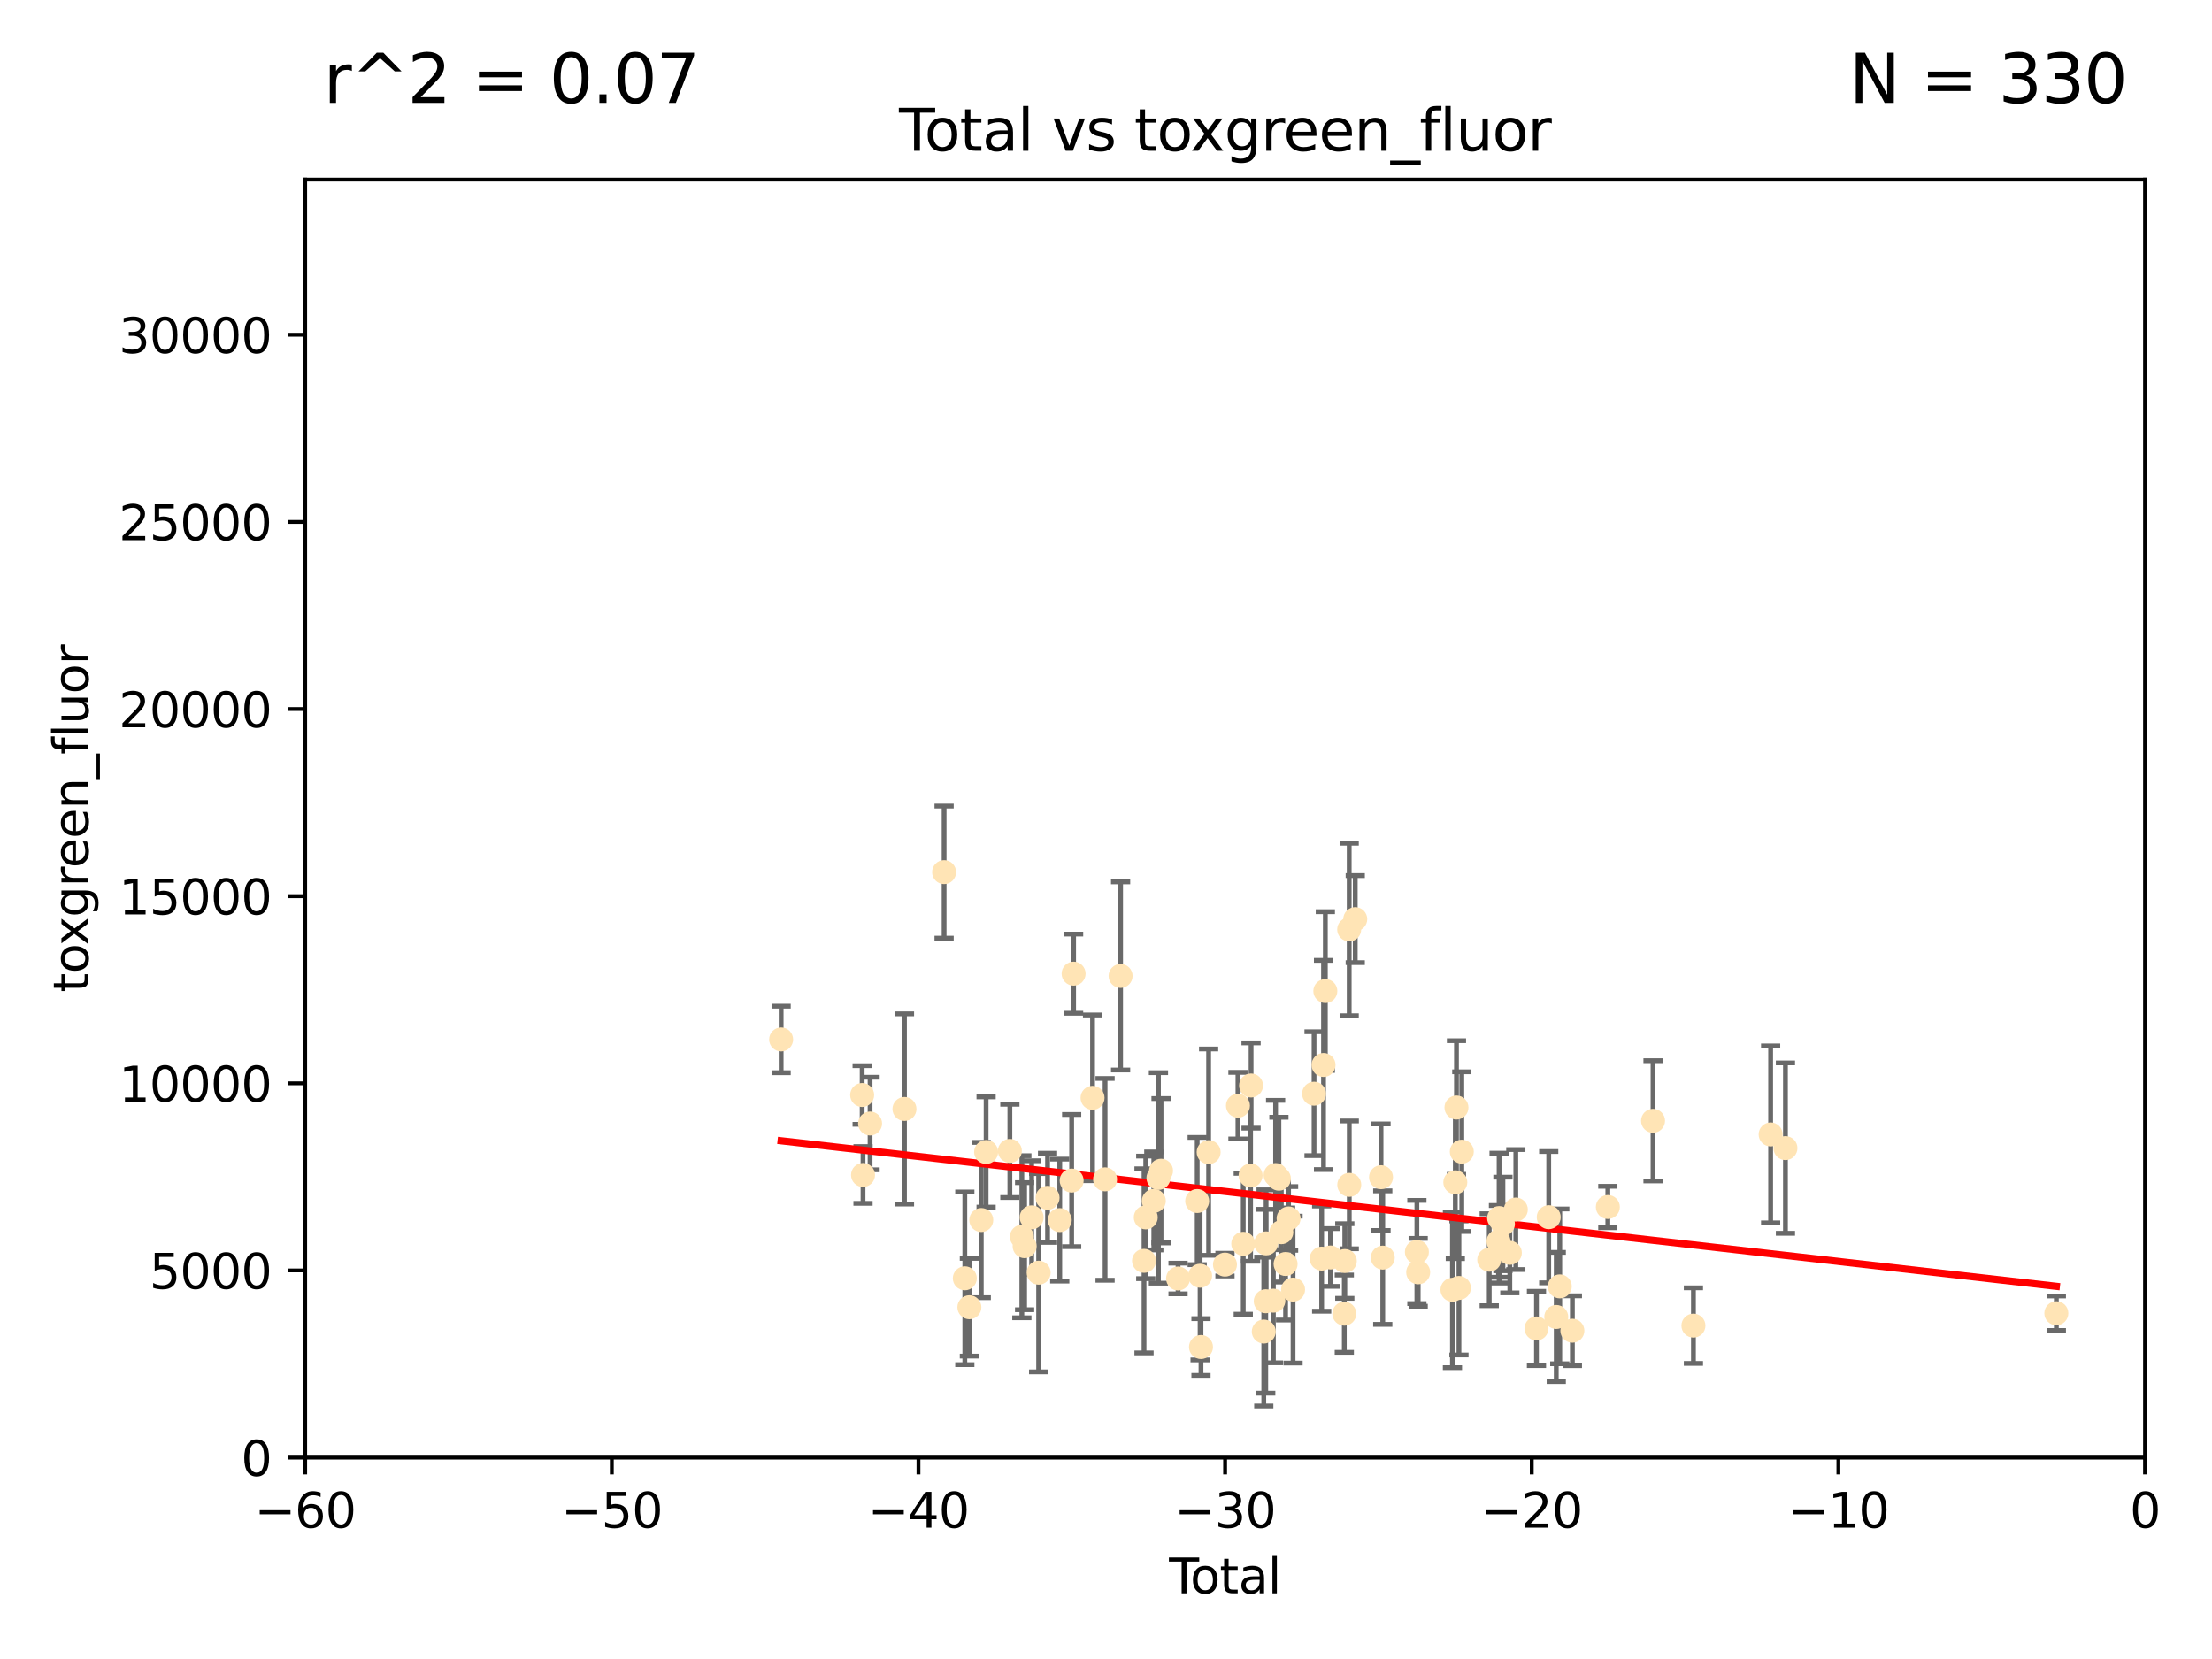 <?xml version="1.0" encoding="utf-8" standalone="no"?>
<!DOCTYPE svg PUBLIC "-//W3C//DTD SVG 1.1//EN"
  "http://www.w3.org/Graphics/SVG/1.1/DTD/svg11.dtd">
<svg xmlns:xlink="http://www.w3.org/1999/xlink" width="460.8pt" height="345.6pt" viewBox="0 0 460.8 345.6" xmlns="http://www.w3.org/2000/svg" version="1.1">
 <defs>
  <style type="text/css">*{stroke-linejoin: round; stroke-linecap: butt}</style>
 </defs>
 <g id="figure_1">
  <g id="patch_1">
   <path d="M 0 345.6 
L 460.8 345.6 
L 460.8 0 
L 0 0 
z
" style="fill: #ffffff"/>
  </g>
  <g id="axes_1">
   <g id="patch_2">
    <path d="M 63.571 303.64 
L 446.85 303.64 
L 446.85 37.411 
L 63.571 37.411 
z
" style="fill: #ffffff"/>
   </g>
   <g id="PathCollection_1">
    <defs>
     <path id="me6e1050f5a" d="M 0 1.118 
C 0.297 1.118 0.581 1 0.791 0.791 
C 1 0.581 1.118 0.297 1.118 0 
C 1.118 -0.297 1 -0.581 0.791 -0.791 
C 0.581 -1 0.297 -1.118 0 -1.118 
C -0.297 -1.118 -0.581 -1 -0.791 -0.791 
C -1 -0.581 -1.118 -0.297 -1.118 0 
C -1.118 0.297 -1 0.581 -0.791 0.791 
C -0.581 1 -0.297 1.118 0 1.118 
z
" style="stroke: #ffe4b5"/>
    </defs>
    <g clip-path="url(#paa30fdeb88)">
     <use xlink:href="#me6e1050f5a" x="162.724" y="216.536" style="fill: #ffe4b5; stroke: #ffe4b5"/>
     <use xlink:href="#me6e1050f5a" x="179.601" y="228.111" style="fill: #ffe4b5; stroke: #ffe4b5"/>
     <use xlink:href="#me6e1050f5a" x="179.782" y="244.769" style="fill: #ffe4b5; stroke: #ffe4b5"/>
     <use xlink:href="#me6e1050f5a" x="181.253" y="234.05" style="fill: #ffe4b5; stroke: #ffe4b5"/>
     <use xlink:href="#me6e1050f5a" x="188.417" y="231.017" style="fill: #ffe4b5; stroke: #ffe4b5"/>
     <use xlink:href="#me6e1050f5a" x="196.674" y="181.678" style="fill: #ffe4b5; stroke: #ffe4b5"/>
     <use xlink:href="#me6e1050f5a" x="200.988" y="266.293" style="fill: #ffe4b5; stroke: #ffe4b5"/>
     <use xlink:href="#me6e1050f5a" x="201.939" y="272.322" style="fill: #ffe4b5; stroke: #ffe4b5"/>
     <use xlink:href="#me6e1050f5a" x="204.415" y="254.155" style="fill: #ffe4b5; stroke: #ffe4b5"/>
     <use xlink:href="#me6e1050f5a" x="205.422" y="239.982" style="fill: #ffe4b5; stroke: #ffe4b5"/>
     <use xlink:href="#me6e1050f5a" x="210.375" y="239.753" style="fill: #ffe4b5; stroke: #ffe4b5"/>
     <use xlink:href="#me6e1050f5a" x="212.869" y="257.637" style="fill: #ffe4b5; stroke: #ffe4b5"/>
     <use xlink:href="#me6e1050f5a" x="213.443" y="259.605" style="fill: #ffe4b5; stroke: #ffe4b5"/>
     <use xlink:href="#me6e1050f5a" x="214.913" y="253.6" style="fill: #ffe4b5; stroke: #ffe4b5"/>
     <use xlink:href="#me6e1050f5a" x="216.367" y="265.126" style="fill: #ffe4b5; stroke: #ffe4b5"/>
     <use xlink:href="#me6e1050f5a" x="218.225" y="249.525" style="fill: #ffe4b5; stroke: #ffe4b5"/>
     <use xlink:href="#me6e1050f5a" x="220.765" y="254.168" style="fill: #ffe4b5; stroke: #ffe4b5"/>
     <use xlink:href="#me6e1050f5a" x="223.245" y="245.935" style="fill: #ffe4b5; stroke: #ffe4b5"/>
     <use xlink:href="#me6e1050f5a" x="223.651" y="202.832" style="fill: #ffe4b5; stroke: #ffe4b5"/>
     <use xlink:href="#me6e1050f5a" x="227.595" y="228.7" style="fill: #ffe4b5; stroke: #ffe4b5"/>
     <use xlink:href="#me6e1050f5a" x="230.206" y="245.681" style="fill: #ffe4b5; stroke: #ffe4b5"/>
     <use xlink:href="#me6e1050f5a" x="233.44" y="203.309" style="fill: #ffe4b5; stroke: #ffe4b5"/>
     <use xlink:href="#me6e1050f5a" x="238.32" y="262.659" style="fill: #ffe4b5; stroke: #ffe4b5"/>
     <use xlink:href="#me6e1050f5a" x="238.681" y="253.603" style="fill: #ffe4b5; stroke: #ffe4b5"/>
     <use xlink:href="#me6e1050f5a" x="240.358" y="250.173" style="fill: #ffe4b5; stroke: #ffe4b5"/>
     <use xlink:href="#me6e1050f5a" x="241.324" y="245.382" style="fill: #ffe4b5; stroke: #ffe4b5"/>
     <use xlink:href="#me6e1050f5a" x="241.865" y="243.885" style="fill: #ffe4b5; stroke: #ffe4b5"/>
     <use xlink:href="#me6e1050f5a" x="245.409" y="266.337" style="fill: #ffe4b5; stroke: #ffe4b5"/>
     <use xlink:href="#me6e1050f5a" x="249.396" y="250.198" style="fill: #ffe4b5; stroke: #ffe4b5"/>
     <use xlink:href="#me6e1050f5a" x="250.002" y="265.765" style="fill: #ffe4b5; stroke: #ffe4b5"/>
     <use xlink:href="#me6e1050f5a" x="250.186" y="280.604" style="fill: #ffe4b5; stroke: #ffe4b5"/>
     <use xlink:href="#me6e1050f5a" x="251.778" y="240.015" style="fill: #ffe4b5; stroke: #ffe4b5"/>
     <use xlink:href="#me6e1050f5a" x="255.183" y="263.441" style="fill: #ffe4b5; stroke: #ffe4b5"/>
     <use xlink:href="#me6e1050f5a" x="257.886" y="230.33" style="fill: #ffe4b5; stroke: #ffe4b5"/>
     <use xlink:href="#me6e1050f5a" x="258.992" y="259.103" style="fill: #ffe4b5; stroke: #ffe4b5"/>
     <use xlink:href="#me6e1050f5a" x="260.52" y="244.88" style="fill: #ffe4b5; stroke: #ffe4b5"/>
     <use xlink:href="#me6e1050f5a" x="260.621" y="226.132" style="fill: #ffe4b5; stroke: #ffe4b5"/>
     <use xlink:href="#me6e1050f5a" x="263.267" y="277.386" style="fill: #ffe4b5; stroke: #ffe4b5"/>
     <use xlink:href="#me6e1050f5a" x="263.676" y="271.074" style="fill: #ffe4b5; stroke: #ffe4b5"/>
     <use xlink:href="#me6e1050f5a" x="263.749" y="259.016" style="fill: #ffe4b5; stroke: #ffe4b5"/>
     <use xlink:href="#me6e1050f5a" x="265.267" y="270.951" style="fill: #ffe4b5; stroke: #ffe4b5"/>
     <use xlink:href="#me6e1050f5a" x="265.731" y="244.786" style="fill: #ffe4b5; stroke: #ffe4b5"/>
     <use xlink:href="#me6e1050f5a" x="266.421" y="245.545" style="fill: #ffe4b5; stroke: #ffe4b5"/>
     <use xlink:href="#me6e1050f5a" x="266.919" y="256.689" style="fill: #ffe4b5; stroke: #ffe4b5"/>
     <use xlink:href="#me6e1050f5a" x="267.81" y="263.316" style="fill: #ffe4b5; stroke: #ffe4b5"/>
     <use xlink:href="#me6e1050f5a" x="268.435" y="253.828" style="fill: #ffe4b5; stroke: #ffe4b5"/>
     <use xlink:href="#me6e1050f5a" x="269.366" y="268.649" style="fill: #ffe4b5; stroke: #ffe4b5"/>
     <use xlink:href="#me6e1050f5a" x="273.742" y="227.838" style="fill: #ffe4b5; stroke: #ffe4b5"/>
     <use xlink:href="#me6e1050f5a" x="275.327" y="262.194" style="fill: #ffe4b5; stroke: #ffe4b5"/>
     <use xlink:href="#me6e1050f5a" x="275.715" y="221.853" style="fill: #ffe4b5; stroke: #ffe4b5"/>
     <use xlink:href="#me6e1050f5a" x="276.091" y="206.457" style="fill: #ffe4b5; stroke: #ffe4b5"/>
     <use xlink:href="#me6e1050f5a" x="277.163" y="261.955" style="fill: #ffe4b5; stroke: #ffe4b5"/>
     <use xlink:href="#me6e1050f5a" x="280.041" y="273.662" style="fill: #ffe4b5; stroke: #ffe4b5"/>
     <use xlink:href="#me6e1050f5a" x="280.145" y="262.694" style="fill: #ffe4b5; stroke: #ffe4b5"/>
     <use xlink:href="#me6e1050f5a" x="281.059" y="193.623" style="fill: #ffe4b5; stroke: #ffe4b5"/>
     <use xlink:href="#me6e1050f5a" x="281.076" y="246.826" style="fill: #ffe4b5; stroke: #ffe4b5"/>
     <use xlink:href="#me6e1050f5a" x="282.321" y="191.469" style="fill: #ffe4b5; stroke: #ffe4b5"/>
     <use xlink:href="#me6e1050f5a" x="287.692" y="245.234" style="fill: #ffe4b5; stroke: #ffe4b5"/>
     <use xlink:href="#me6e1050f5a" x="288.054" y="261.986" style="fill: #ffe4b5; stroke: #ffe4b5"/>
     <use xlink:href="#me6e1050f5a" x="295.162" y="260.815" style="fill: #ffe4b5; stroke: #ffe4b5"/>
     <use xlink:href="#me6e1050f5a" x="295.433" y="265.045" style="fill: #ffe4b5; stroke: #ffe4b5"/>
     <use xlink:href="#me6e1050f5a" x="302.57" y="268.684" style="fill: #ffe4b5; stroke: #ffe4b5"/>
     <use xlink:href="#me6e1050f5a" x="303.167" y="246.295" style="fill: #ffe4b5; stroke: #ffe4b5"/>
     <use xlink:href="#me6e1050f5a" x="303.407" y="230.72" style="fill: #ffe4b5; stroke: #ffe4b5"/>
     <use xlink:href="#me6e1050f5a" x="303.925" y="268.302" style="fill: #ffe4b5; stroke: #ffe4b5"/>
     <use xlink:href="#me6e1050f5a" x="304.518" y="239.911" style="fill: #ffe4b5; stroke: #ffe4b5"/>
     <use xlink:href="#me6e1050f5a" x="310.233" y="262.419" style="fill: #ffe4b5; stroke: #ffe4b5"/>
     <use xlink:href="#me6e1050f5a" x="312.161" y="258.605" style="fill: #ffe4b5; stroke: #ffe4b5"/>
     <use xlink:href="#me6e1050f5a" x="312.288" y="253.753" style="fill: #ffe4b5; stroke: #ffe4b5"/>
     <use xlink:href="#me6e1050f5a" x="313.086" y="254.975" style="fill: #ffe4b5; stroke: #ffe4b5"/>
     <use xlink:href="#me6e1050f5a" x="314.527" y="260.985" style="fill: #ffe4b5; stroke: #ffe4b5"/>
     <use xlink:href="#me6e1050f5a" x="315.771" y="251.971" style="fill: #ffe4b5; stroke: #ffe4b5"/>
     <use xlink:href="#me6e1050f5a" x="320.074" y="276.739" style="fill: #ffe4b5; stroke: #ffe4b5"/>
     <use xlink:href="#me6e1050f5a" x="322.628" y="253.562" style="fill: #ffe4b5; stroke: #ffe4b5"/>
     <use xlink:href="#me6e1050f5a" x="324.196" y="274.347" style="fill: #ffe4b5; stroke: #ffe4b5"/>
     <use xlink:href="#me6e1050f5a" x="324.93" y="267.976" style="fill: #ffe4b5; stroke: #ffe4b5"/>
     <use xlink:href="#me6e1050f5a" x="327.554" y="277.211" style="fill: #ffe4b5; stroke: #ffe4b5"/>
     <use xlink:href="#me6e1050f5a" x="334.94" y="251.441" style="fill: #ffe4b5; stroke: #ffe4b5"/>
     <use xlink:href="#me6e1050f5a" x="344.356" y="233.485" style="fill: #ffe4b5; stroke: #ffe4b5"/>
     <use xlink:href="#me6e1050f5a" x="352.771" y="276.151" style="fill: #ffe4b5; stroke: #ffe4b5"/>
     <use xlink:href="#me6e1050f5a" x="368.855" y="236.321" style="fill: #ffe4b5; stroke: #ffe4b5"/>
     <use xlink:href="#me6e1050f5a" x="371.94" y="239.171" style="fill: #ffe4b5; stroke: #ffe4b5"/>
     <use xlink:href="#me6e1050f5a" x="428.372" y="273.573" style="fill: #ffe4b5; stroke: #ffe4b5"/>
    </g>
   </g>
   <g id="matplotlib.axis_1">
    <g id="xtick_1">
     <g id="line2d_1">
      <defs>
       <path id="ma65dddc94f" d="M 0 0 
L 0 3.5 
" style="stroke: #000000; stroke-width: 0.8"/>
      </defs>
      <g>
       <use xlink:href="#ma65dddc94f" x="63.571" y="303.64" style="stroke: #000000; stroke-width: 0.8"/>
      </g>
     </g>
     <g id="text_1">
      <!-- −60 -->
      <g transform="translate(53.019 318.238)scale(0.1 -0.1)">
       <defs>
        <path id="DejaVuSans-2212" d="M 678 2272 
L 4684 2272 
L 4684 1741 
L 678 1741 
L 678 2272 
z
" transform="scale(0.016)"/>
        <path id="DejaVuSans-36" d="M 2113 2584 
Q 1688 2584 1439 2293 
Q 1191 2003 1191 1497 
Q 1191 994 1439 701 
Q 1688 409 2113 409 
Q 2538 409 2786 701 
Q 3034 994 3034 1497 
Q 3034 2003 2786 2293 
Q 2538 2584 2113 2584 
z
M 3366 4563 
L 3366 3988 
Q 3128 4100 2886 4159 
Q 2644 4219 2406 4219 
Q 1781 4219 1451 3797 
Q 1122 3375 1075 2522 
Q 1259 2794 1537 2939 
Q 1816 3084 2150 3084 
Q 2853 3084 3261 2657 
Q 3669 2231 3669 1497 
Q 3669 778 3244 343 
Q 2819 -91 2113 -91 
Q 1303 -91 875 529 
Q 447 1150 447 2328 
Q 447 3434 972 4092 
Q 1497 4750 2381 4750 
Q 2619 4750 2861 4703 
Q 3103 4656 3366 4563 
z
" transform="scale(0.016)"/>
        <path id="DejaVuSans-30" d="M 2034 4250 
Q 1547 4250 1301 3770 
Q 1056 3291 1056 2328 
Q 1056 1369 1301 889 
Q 1547 409 2034 409 
Q 2525 409 2770 889 
Q 3016 1369 3016 2328 
Q 3016 3291 2770 3770 
Q 2525 4250 2034 4250 
z
M 2034 4750 
Q 2819 4750 3233 4129 
Q 3647 3509 3647 2328 
Q 3647 1150 3233 529 
Q 2819 -91 2034 -91 
Q 1250 -91 836 529 
Q 422 1150 422 2328 
Q 422 3509 836 4129 
Q 1250 4750 2034 4750 
z
" transform="scale(0.016)"/>
       </defs>
       <use xlink:href="#DejaVuSans-2212"/>
       <use xlink:href="#DejaVuSans-36" x="83.789"/>
       <use xlink:href="#DejaVuSans-30" x="147.412"/>
      </g>
     </g>
    </g>
    <g id="xtick_2">
     <g id="line2d_2">
      <g>
       <use xlink:href="#ma65dddc94f" x="127.451" y="303.64" style="stroke: #000000; stroke-width: 0.8"/>
      </g>
     </g>
     <g id="text_2">
      <!-- −50 -->
      <g transform="translate(116.899 318.238)scale(0.1 -0.1)">
       <defs>
        <path id="DejaVuSans-35" d="M 691 4666 
L 3169 4666 
L 3169 4134 
L 1269 4134 
L 1269 2991 
Q 1406 3038 1543 3061 
Q 1681 3084 1819 3084 
Q 2600 3084 3056 2656 
Q 3513 2228 3513 1497 
Q 3513 744 3044 326 
Q 2575 -91 1722 -91 
Q 1428 -91 1123 -41 
Q 819 9 494 109 
L 494 744 
Q 775 591 1075 516 
Q 1375 441 1709 441 
Q 2250 441 2565 725 
Q 2881 1009 2881 1497 
Q 2881 1984 2565 2268 
Q 2250 2553 1709 2553 
Q 1456 2553 1204 2497 
Q 953 2441 691 2322 
L 691 4666 
z
" transform="scale(0.016)"/>
       </defs>
       <use xlink:href="#DejaVuSans-2212"/>
       <use xlink:href="#DejaVuSans-35" x="83.789"/>
       <use xlink:href="#DejaVuSans-30" x="147.412"/>
      </g>
     </g>
    </g>
    <g id="xtick_3">
     <g id="line2d_3">
      <g>
       <use xlink:href="#ma65dddc94f" x="191.331" y="303.64" style="stroke: #000000; stroke-width: 0.8"/>
      </g>
     </g>
     <g id="text_3">
      <!-- −40 -->
      <g transform="translate(180.778 318.238)scale(0.1 -0.1)">
       <defs>
        <path id="DejaVuSans-34" d="M 2419 4116 
L 825 1625 
L 2419 1625 
L 2419 4116 
z
M 2253 4666 
L 3047 4666 
L 3047 1625 
L 3713 1625 
L 3713 1100 
L 3047 1100 
L 3047 0 
L 2419 0 
L 2419 1100 
L 313 1100 
L 313 1709 
L 2253 4666 
z
" transform="scale(0.016)"/>
       </defs>
       <use xlink:href="#DejaVuSans-2212"/>
       <use xlink:href="#DejaVuSans-34" x="83.789"/>
       <use xlink:href="#DejaVuSans-30" x="147.412"/>
      </g>
     </g>
    </g>
    <g id="xtick_4">
     <g id="line2d_4">
      <g>
       <use xlink:href="#ma65dddc94f" x="255.211" y="303.64" style="stroke: #000000; stroke-width: 0.8"/>
      </g>
     </g>
     <g id="text_4">
      <!-- −30 -->
      <g transform="translate(244.658 318.238)scale(0.1 -0.1)">
       <defs>
        <path id="DejaVuSans-33" d="M 2597 2516 
Q 3050 2419 3304 2112 
Q 3559 1806 3559 1356 
Q 3559 666 3084 287 
Q 2609 -91 1734 -91 
Q 1441 -91 1130 -33 
Q 819 25 488 141 
L 488 750 
Q 750 597 1062 519 
Q 1375 441 1716 441 
Q 2309 441 2620 675 
Q 2931 909 2931 1356 
Q 2931 1769 2642 2001 
Q 2353 2234 1838 2234 
L 1294 2234 
L 1294 2753 
L 1863 2753 
Q 2328 2753 2575 2939 
Q 2822 3125 2822 3475 
Q 2822 3834 2567 4026 
Q 2313 4219 1838 4219 
Q 1578 4219 1281 4162 
Q 984 4106 628 3988 
L 628 4550 
Q 988 4650 1302 4700 
Q 1616 4750 1894 4750 
Q 2613 4750 3031 4423 
Q 3450 4097 3450 3541 
Q 3450 3153 3228 2886 
Q 3006 2619 2597 2516 
z
" transform="scale(0.016)"/>
       </defs>
       <use xlink:href="#DejaVuSans-2212"/>
       <use xlink:href="#DejaVuSans-33" x="83.789"/>
       <use xlink:href="#DejaVuSans-30" x="147.412"/>
      </g>
     </g>
    </g>
    <g id="xtick_5">
     <g id="line2d_5">
      <g>
       <use xlink:href="#ma65dddc94f" x="319.09" y="303.64" style="stroke: #000000; stroke-width: 0.8"/>
      </g>
     </g>
     <g id="text_5">
      <!-- −20 -->
      <g transform="translate(308.538 318.238)scale(0.1 -0.1)">
       <defs>
        <path id="DejaVuSans-32" d="M 1228 531 
L 3431 531 
L 3431 0 
L 469 0 
L 469 531 
Q 828 903 1448 1529 
Q 2069 2156 2228 2338 
Q 2531 2678 2651 2914 
Q 2772 3150 2772 3378 
Q 2772 3750 2511 3984 
Q 2250 4219 1831 4219 
Q 1534 4219 1204 4116 
Q 875 4013 500 3803 
L 500 4441 
Q 881 4594 1212 4672 
Q 1544 4750 1819 4750 
Q 2544 4750 2975 4387 
Q 3406 4025 3406 3419 
Q 3406 3131 3298 2873 
Q 3191 2616 2906 2266 
Q 2828 2175 2409 1742 
Q 1991 1309 1228 531 
z
" transform="scale(0.016)"/>
       </defs>
       <use xlink:href="#DejaVuSans-2212"/>
       <use xlink:href="#DejaVuSans-32" x="83.789"/>
       <use xlink:href="#DejaVuSans-30" x="147.412"/>
      </g>
     </g>
    </g>
    <g id="xtick_6">
     <g id="line2d_6">
      <g>
       <use xlink:href="#ma65dddc94f" x="382.97" y="303.64" style="stroke: #000000; stroke-width: 0.8"/>
      </g>
     </g>
     <g id="text_6">
      <!-- −10 -->
      <g transform="translate(372.418 318.238)scale(0.1 -0.1)">
       <defs>
        <path id="DejaVuSans-31" d="M 794 531 
L 1825 531 
L 1825 4091 
L 703 3866 
L 703 4441 
L 1819 4666 
L 2450 4666 
L 2450 531 
L 3481 531 
L 3481 0 
L 794 0 
L 794 531 
z
" transform="scale(0.016)"/>
       </defs>
       <use xlink:href="#DejaVuSans-2212"/>
       <use xlink:href="#DejaVuSans-31" x="83.789"/>
       <use xlink:href="#DejaVuSans-30" x="147.412"/>
      </g>
     </g>
    </g>
    <g id="xtick_7">
     <g id="line2d_7">
      <g>
       <use xlink:href="#ma65dddc94f" x="446.85" y="303.64" style="stroke: #000000; stroke-width: 0.8"/>
      </g>
     </g>
     <g id="text_7">
      <!-- 0 -->
      <g transform="translate(443.669 318.238)scale(0.1 -0.1)">
       <use xlink:href="#DejaVuSans-30"/>
      </g>
     </g>
    </g>
    <g id="text_8">
     <!-- Total -->
     <g transform="translate(243.534 331.917)scale(0.1 -0.1)">
      <defs>
       <path id="DejaVuSans-54" d="M -19 4666 
L 3928 4666 
L 3928 4134 
L 2272 4134 
L 2272 0 
L 1638 0 
L 1638 4134 
L -19 4134 
L -19 4666 
z
" transform="scale(0.016)"/>
       <path id="DejaVuSans-6f" d="M 1959 3097 
Q 1497 3097 1228 2736 
Q 959 2375 959 1747 
Q 959 1119 1226 758 
Q 1494 397 1959 397 
Q 2419 397 2687 759 
Q 2956 1122 2956 1747 
Q 2956 2369 2687 2733 
Q 2419 3097 1959 3097 
z
M 1959 3584 
Q 2709 3584 3137 3096 
Q 3566 2609 3566 1747 
Q 3566 888 3137 398 
Q 2709 -91 1959 -91 
Q 1206 -91 779 398 
Q 353 888 353 1747 
Q 353 2609 779 3096 
Q 1206 3584 1959 3584 
z
" transform="scale(0.016)"/>
       <path id="DejaVuSans-74" d="M 1172 4494 
L 1172 3500 
L 2356 3500 
L 2356 3053 
L 1172 3053 
L 1172 1153 
Q 1172 725 1289 603 
Q 1406 481 1766 481 
L 2356 481 
L 2356 0 
L 1766 0 
Q 1100 0 847 248 
Q 594 497 594 1153 
L 594 3053 
L 172 3053 
L 172 3500 
L 594 3500 
L 594 4494 
L 1172 4494 
z
" transform="scale(0.016)"/>
       <path id="DejaVuSans-61" d="M 2194 1759 
Q 1497 1759 1228 1600 
Q 959 1441 959 1056 
Q 959 750 1161 570 
Q 1363 391 1709 391 
Q 2188 391 2477 730 
Q 2766 1069 2766 1631 
L 2766 1759 
L 2194 1759 
z
M 3341 1997 
L 3341 0 
L 2766 0 
L 2766 531 
Q 2569 213 2275 61 
Q 1981 -91 1556 -91 
Q 1019 -91 701 211 
Q 384 513 384 1019 
Q 384 1609 779 1909 
Q 1175 2209 1959 2209 
L 2766 2209 
L 2766 2266 
Q 2766 2663 2505 2880 
Q 2244 3097 1772 3097 
Q 1472 3097 1187 3025 
Q 903 2953 641 2809 
L 641 3341 
Q 956 3463 1253 3523 
Q 1550 3584 1831 3584 
Q 2591 3584 2966 3190 
Q 3341 2797 3341 1997 
z
" transform="scale(0.016)"/>
       <path id="DejaVuSans-6c" d="M 603 4863 
L 1178 4863 
L 1178 0 
L 603 0 
L 603 4863 
z
" transform="scale(0.016)"/>
      </defs>
      <use xlink:href="#DejaVuSans-54"/>
      <use xlink:href="#DejaVuSans-6f" x="44.084"/>
      <use xlink:href="#DejaVuSans-74" x="105.266"/>
      <use xlink:href="#DejaVuSans-61" x="144.475"/>
      <use xlink:href="#DejaVuSans-6c" x="205.754"/>
     </g>
    </g>
   </g>
   <g id="matplotlib.axis_2">
    <g id="ytick_1">
     <g id="line2d_8">
      <defs>
       <path id="mff6bf9298e" d="M 0 0 
L -3.5 0 
" style="stroke: #000000; stroke-width: 0.8"/>
      </defs>
      <g>
       <use xlink:href="#mff6bf9298e" x="63.571" y="303.64" style="stroke: #000000; stroke-width: 0.8"/>
      </g>
     </g>
     <g id="text_9">
      <!-- 0 -->
      <g transform="translate(50.209 307.439)scale(0.1 -0.1)">
       <use xlink:href="#DejaVuSans-30"/>
      </g>
     </g>
    </g>
    <g id="ytick_2">
     <g id="line2d_9">
      <g>
       <use xlink:href="#mff6bf9298e" x="63.571" y="264.657" style="stroke: #000000; stroke-width: 0.8"/>
      </g>
     </g>
     <g id="text_10">
      <!-- 5000 -->
      <g transform="translate(31.121 268.457)scale(0.1 -0.1)">
       <use xlink:href="#DejaVuSans-35"/>
       <use xlink:href="#DejaVuSans-30" x="63.623"/>
       <use xlink:href="#DejaVuSans-30" x="127.246"/>
       <use xlink:href="#DejaVuSans-30" x="190.869"/>
      </g>
     </g>
    </g>
    <g id="ytick_3">
     <g id="line2d_10">
      <g>
       <use xlink:href="#mff6bf9298e" x="63.571" y="225.675" style="stroke: #000000; stroke-width: 0.8"/>
      </g>
     </g>
     <g id="text_11">
      <!-- 10000 -->
      <g transform="translate(24.759 229.474)scale(0.1 -0.1)">
       <use xlink:href="#DejaVuSans-31"/>
       <use xlink:href="#DejaVuSans-30" x="63.623"/>
       <use xlink:href="#DejaVuSans-30" x="127.246"/>
       <use xlink:href="#DejaVuSans-30" x="190.869"/>
       <use xlink:href="#DejaVuSans-30" x="254.492"/>
      </g>
     </g>
    </g>
    <g id="ytick_4">
     <g id="line2d_11">
      <g>
       <use xlink:href="#mff6bf9298e" x="63.571" y="186.692" style="stroke: #000000; stroke-width: 0.8"/>
      </g>
     </g>
     <g id="text_12">
      <!-- 15000 -->
      <g transform="translate(24.759 190.492)scale(0.1 -0.1)">
       <use xlink:href="#DejaVuSans-31"/>
       <use xlink:href="#DejaVuSans-35" x="63.623"/>
       <use xlink:href="#DejaVuSans-30" x="127.246"/>
       <use xlink:href="#DejaVuSans-30" x="190.869"/>
       <use xlink:href="#DejaVuSans-30" x="254.492"/>
      </g>
     </g>
    </g>
    <g id="ytick_5">
     <g id="line2d_12">
      <g>
       <use xlink:href="#mff6bf9298e" x="63.571" y="147.71" style="stroke: #000000; stroke-width: 0.8"/>
      </g>
     </g>
     <g id="text_13">
      <!-- 20000 -->
      <g transform="translate(24.759 151.509)scale(0.1 -0.1)">
       <use xlink:href="#DejaVuSans-32"/>
       <use xlink:href="#DejaVuSans-30" x="63.623"/>
       <use xlink:href="#DejaVuSans-30" x="127.246"/>
       <use xlink:href="#DejaVuSans-30" x="190.869"/>
       <use xlink:href="#DejaVuSans-30" x="254.492"/>
      </g>
     </g>
    </g>
    <g id="ytick_6">
     <g id="line2d_13">
      <g>
       <use xlink:href="#mff6bf9298e" x="63.571" y="108.727" style="stroke: #000000; stroke-width: 0.8"/>
      </g>
     </g>
     <g id="text_14">
      <!-- 25000 -->
      <g transform="translate(24.759 112.527)scale(0.1 -0.1)">
       <use xlink:href="#DejaVuSans-32"/>
       <use xlink:href="#DejaVuSans-35" x="63.623"/>
       <use xlink:href="#DejaVuSans-30" x="127.246"/>
       <use xlink:href="#DejaVuSans-30" x="190.869"/>
       <use xlink:href="#DejaVuSans-30" x="254.492"/>
      </g>
     </g>
    </g>
    <g id="ytick_7">
     <g id="line2d_14">
      <g>
       <use xlink:href="#mff6bf9298e" x="63.571" y="69.745" style="stroke: #000000; stroke-width: 0.8"/>
      </g>
     </g>
     <g id="text_15">
      <!-- 30000 -->
      <g transform="translate(24.759 73.544)scale(0.1 -0.1)">
       <use xlink:href="#DejaVuSans-33"/>
       <use xlink:href="#DejaVuSans-30" x="63.623"/>
       <use xlink:href="#DejaVuSans-30" x="127.246"/>
       <use xlink:href="#DejaVuSans-30" x="190.869"/>
       <use xlink:href="#DejaVuSans-30" x="254.492"/>
      </g>
     </g>
    </g>
    <g id="text_16">
     <!-- toxgreen_fluor -->
     <g transform="translate(18.401 206.72)rotate(-90)scale(0.1 -0.1)">
      <defs>
       <path id="DejaVuSans-78" d="M 3513 3500 
L 2247 1797 
L 3578 0 
L 2900 0 
L 1881 1375 
L 863 0 
L 184 0 
L 1544 1831 
L 300 3500 
L 978 3500 
L 1906 2253 
L 2834 3500 
L 3513 3500 
z
" transform="scale(0.016)"/>
       <path id="DejaVuSans-67" d="M 2906 1791 
Q 2906 2416 2648 2759 
Q 2391 3103 1925 3103 
Q 1463 3103 1205 2759 
Q 947 2416 947 1791 
Q 947 1169 1205 825 
Q 1463 481 1925 481 
Q 2391 481 2648 825 
Q 2906 1169 2906 1791 
z
M 3481 434 
Q 3481 -459 3084 -895 
Q 2688 -1331 1869 -1331 
Q 1566 -1331 1297 -1286 
Q 1028 -1241 775 -1147 
L 775 -588 
Q 1028 -725 1275 -790 
Q 1522 -856 1778 -856 
Q 2344 -856 2625 -561 
Q 2906 -266 2906 331 
L 2906 616 
Q 2728 306 2450 153 
Q 2172 0 1784 0 
Q 1141 0 747 490 
Q 353 981 353 1791 
Q 353 2603 747 3093 
Q 1141 3584 1784 3584 
Q 2172 3584 2450 3431 
Q 2728 3278 2906 2969 
L 2906 3500 
L 3481 3500 
L 3481 434 
z
" transform="scale(0.016)"/>
       <path id="DejaVuSans-72" d="M 2631 2963 
Q 2534 3019 2420 3045 
Q 2306 3072 2169 3072 
Q 1681 3072 1420 2755 
Q 1159 2438 1159 1844 
L 1159 0 
L 581 0 
L 581 3500 
L 1159 3500 
L 1159 2956 
Q 1341 3275 1631 3429 
Q 1922 3584 2338 3584 
Q 2397 3584 2469 3576 
Q 2541 3569 2628 3553 
L 2631 2963 
z
" transform="scale(0.016)"/>
       <path id="DejaVuSans-65" d="M 3597 1894 
L 3597 1613 
L 953 1613 
Q 991 1019 1311 708 
Q 1631 397 2203 397 
Q 2534 397 2845 478 
Q 3156 559 3463 722 
L 3463 178 
Q 3153 47 2828 -22 
Q 2503 -91 2169 -91 
Q 1331 -91 842 396 
Q 353 884 353 1716 
Q 353 2575 817 3079 
Q 1281 3584 2069 3584 
Q 2775 3584 3186 3129 
Q 3597 2675 3597 1894 
z
M 3022 2063 
Q 3016 2534 2758 2815 
Q 2500 3097 2075 3097 
Q 1594 3097 1305 2825 
Q 1016 2553 972 2059 
L 3022 2063 
z
" transform="scale(0.016)"/>
       <path id="DejaVuSans-6e" d="M 3513 2113 
L 3513 0 
L 2938 0 
L 2938 2094 
Q 2938 2591 2744 2837 
Q 2550 3084 2163 3084 
Q 1697 3084 1428 2787 
Q 1159 2491 1159 1978 
L 1159 0 
L 581 0 
L 581 3500 
L 1159 3500 
L 1159 2956 
Q 1366 3272 1645 3428 
Q 1925 3584 2291 3584 
Q 2894 3584 3203 3211 
Q 3513 2838 3513 2113 
z
" transform="scale(0.016)"/>
       <path id="DejaVuSans-5f" d="M 3263 -1063 
L 3263 -1509 
L -63 -1509 
L -63 -1063 
L 3263 -1063 
z
" transform="scale(0.016)"/>
       <path id="DejaVuSans-66" d="M 2375 4863 
L 2375 4384 
L 1825 4384 
Q 1516 4384 1395 4259 
Q 1275 4134 1275 3809 
L 1275 3500 
L 2222 3500 
L 2222 3053 
L 1275 3053 
L 1275 0 
L 697 0 
L 697 3053 
L 147 3053 
L 147 3500 
L 697 3500 
L 697 3744 
Q 697 4328 969 4595 
Q 1241 4863 1831 4863 
L 2375 4863 
z
" transform="scale(0.016)"/>
       <path id="DejaVuSans-75" d="M 544 1381 
L 544 3500 
L 1119 3500 
L 1119 1403 
Q 1119 906 1312 657 
Q 1506 409 1894 409 
Q 2359 409 2629 706 
Q 2900 1003 2900 1516 
L 2900 3500 
L 3475 3500 
L 3475 0 
L 2900 0 
L 2900 538 
Q 2691 219 2414 64 
Q 2138 -91 1772 -91 
Q 1169 -91 856 284 
Q 544 659 544 1381 
z
M 1991 3584 
L 1991 3584 
z
" transform="scale(0.016)"/>
      </defs>
      <use xlink:href="#DejaVuSans-74"/>
      <use xlink:href="#DejaVuSans-6f" x="39.209"/>
      <use xlink:href="#DejaVuSans-78" x="97.266"/>
      <use xlink:href="#DejaVuSans-67" x="156.445"/>
      <use xlink:href="#DejaVuSans-72" x="219.922"/>
      <use xlink:href="#DejaVuSans-65" x="258.785"/>
      <use xlink:href="#DejaVuSans-65" x="320.309"/>
      <use xlink:href="#DejaVuSans-6e" x="381.832"/>
      <use xlink:href="#DejaVuSans-5f" x="445.211"/>
      <use xlink:href="#DejaVuSans-66" x="495.211"/>
      <use xlink:href="#DejaVuSans-6c" x="530.416"/>
      <use xlink:href="#DejaVuSans-75" x="558.199"/>
      <use xlink:href="#DejaVuSans-6f" x="621.578"/>
      <use xlink:href="#DejaVuSans-72" x="682.76"/>
     </g>
    </g>
   </g>
   <g id="LineCollection_1">
    <path d="M 162.724 223.469 
L 162.724 209.604 
" clip-path="url(#paa30fdeb88)" style="fill: none; stroke: #696969"/>
    <path d="M 179.601 234.219 
L 179.601 222.003 
" clip-path="url(#paa30fdeb88)" style="fill: none; stroke: #696969"/>
    <path d="M 179.782 250.685 
L 179.782 238.853 
" clip-path="url(#paa30fdeb88)" style="fill: none; stroke: #696969"/>
    <path d="M 181.253 243.689 
L 181.253 224.412 
" clip-path="url(#paa30fdeb88)" style="fill: none; stroke: #696969"/>
    <path d="M 188.417 250.833 
L 188.417 211.201 
" clip-path="url(#paa30fdeb88)" style="fill: none; stroke: #696969"/>
    <path d="M 196.674 195.434 
L 196.674 167.921 
" clip-path="url(#paa30fdeb88)" style="fill: none; stroke: #696969"/>
    <path d="M 200.988 284.276 
L 200.988 248.31 
" clip-path="url(#paa30fdeb88)" style="fill: none; stroke: #696969"/>
    <path d="M 201.939 282.497 
L 201.939 262.146 
" clip-path="url(#paa30fdeb88)" style="fill: none; stroke: #696969"/>
    <path d="M 204.415 270.328 
L 204.415 237.981 
" clip-path="url(#paa30fdeb88)" style="fill: none; stroke: #696969"/>
    <path d="M 205.422 251.468 
L 205.422 228.497 
" clip-path="url(#paa30fdeb88)" style="fill: none; stroke: #696969"/>
    <path d="M 210.375 249.466 
L 210.375 230.041 
" clip-path="url(#paa30fdeb88)" style="fill: none; stroke: #696969"/>
    <path d="M 212.869 274.518 
L 212.869 240.757 
" clip-path="url(#paa30fdeb88)" style="fill: none; stroke: #696969"/>
    <path d="M 213.443 272.84 
L 213.443 246.37 
" clip-path="url(#paa30fdeb88)" style="fill: none; stroke: #696969"/>
    <path d="M 214.913 265.392 
L 214.913 241.809 
" clip-path="url(#paa30fdeb88)" style="fill: none; stroke: #696969"/>
    <path d="M 216.367 285.783 
L 216.367 244.468 
" clip-path="url(#paa30fdeb88)" style="fill: none; stroke: #696969"/>
    <path d="M 218.225 258.812 
L 218.225 240.237 
" clip-path="url(#paa30fdeb88)" style="fill: none; stroke: #696969"/>
    <path d="M 220.765 266.875 
L 220.765 241.462 
" clip-path="url(#paa30fdeb88)" style="fill: none; stroke: #696969"/>
    <path d="M 223.245 259.703 
L 223.245 232.167 
" clip-path="url(#paa30fdeb88)" style="fill: none; stroke: #696969"/>
    <path d="M 223.651 211.08 
L 223.651 194.584 
" clip-path="url(#paa30fdeb88)" style="fill: none; stroke: #696969"/>
    <path d="M 227.595 245.96 
L 227.595 211.441 
" clip-path="url(#paa30fdeb88)" style="fill: none; stroke: #696969"/>
    <path d="M 230.206 266.698 
L 230.206 224.664 
" clip-path="url(#paa30fdeb88)" style="fill: none; stroke: #696969"/>
    <path d="M 233.44 222.906 
L 233.44 183.712 
" clip-path="url(#paa30fdeb88)" style="fill: none; stroke: #696969"/>
    <path d="M 238.32 281.835 
L 238.32 243.483 
" clip-path="url(#paa30fdeb88)" style="fill: none; stroke: #696969"/>
    <path d="M 238.681 266.366 
L 238.681 240.84 
" clip-path="url(#paa30fdeb88)" style="fill: none; stroke: #696969"/>
    <path d="M 240.358 260.382 
L 240.358 239.965 
" clip-path="url(#paa30fdeb88)" style="fill: none; stroke: #696969"/>
    <path d="M 241.324 267.303 
L 241.324 223.462 
" clip-path="url(#paa30fdeb88)" style="fill: none; stroke: #696969"/>
    <path d="M 241.865 258.919 
L 241.865 228.852 
" clip-path="url(#paa30fdeb88)" style="fill: none; stroke: #696969"/>
    <path d="M 245.409 269.529 
L 245.409 263.145 
" clip-path="url(#paa30fdeb88)" style="fill: none; stroke: #696969"/>
    <path d="M 249.396 263.456 
L 249.396 236.94 
" clip-path="url(#paa30fdeb88)" style="fill: none; stroke: #696969"/>
    <path d="M 250.002 283.298 
L 250.002 248.232 
" clip-path="url(#paa30fdeb88)" style="fill: none; stroke: #696969"/>
    <path d="M 250.186 286.511 
L 250.186 274.697 
" clip-path="url(#paa30fdeb88)" style="fill: none; stroke: #696969"/>
    <path d="M 251.778 261.506 
L 251.778 218.525 
" clip-path="url(#paa30fdeb88)" style="fill: none; stroke: #696969"/>
    <path d="M 255.183 265.806 
L 255.183 261.076 
" clip-path="url(#paa30fdeb88)" style="fill: none; stroke: #696969"/>
    <path d="M 257.886 237.263 
L 257.886 223.397 
" clip-path="url(#paa30fdeb88)" style="fill: none; stroke: #696969"/>
    <path d="M 258.992 273.776 
L 258.992 244.43 
" clip-path="url(#paa30fdeb88)" style="fill: none; stroke: #696969"/>
    <path d="M 260.52 262.745 
L 260.52 227.015 
" clip-path="url(#paa30fdeb88)" style="fill: none; stroke: #696969"/>
    <path d="M 260.621 235.013 
L 260.621 217.251 
" clip-path="url(#paa30fdeb88)" style="fill: none; stroke: #696969"/>
    <path d="M 263.267 292.889 
L 263.267 261.883 
" clip-path="url(#paa30fdeb88)" style="fill: none; stroke: #696969"/>
    <path d="M 263.676 290.219 
L 263.676 251.929 
" clip-path="url(#paa30fdeb88)" style="fill: none; stroke: #696969"/>
    <path d="M 263.749 270.165 
L 263.749 247.867 
" clip-path="url(#paa30fdeb88)" style="fill: none; stroke: #696969"/>
    <path d="M 265.267 283.893 
L 265.267 258.01 
" clip-path="url(#paa30fdeb88)" style="fill: none; stroke: #696969"/>
    <path d="M 265.731 260.343 
L 265.731 229.23 
" clip-path="url(#paa30fdeb88)" style="fill: none; stroke: #696969"/>
    <path d="M 266.421 258.346 
L 266.421 232.745 
" clip-path="url(#paa30fdeb88)" style="fill: none; stroke: #696969"/>
    <path d="M 266.919 267.066 
L 266.919 246.312 
" clip-path="url(#paa30fdeb88)" style="fill: none; stroke: #696969"/>
    <path d="M 267.81 274.99 
L 267.81 251.643 
" clip-path="url(#paa30fdeb88)" style="fill: none; stroke: #696969"/>
    <path d="M 268.435 260.464 
L 268.435 247.192 
" clip-path="url(#paa30fdeb88)" style="fill: none; stroke: #696969"/>
    <path d="M 269.366 283.948 
L 269.366 253.35 
" clip-path="url(#paa30fdeb88)" style="fill: none; stroke: #696969"/>
    <path d="M 273.742 240.738 
L 273.742 214.939 
" clip-path="url(#paa30fdeb88)" style="fill: none; stroke: #696969"/>
    <path d="M 275.327 273.151 
L 275.327 251.238 
" clip-path="url(#paa30fdeb88)" style="fill: none; stroke: #696969"/>
    <path d="M 275.715 243.644 
L 275.715 200.062 
" clip-path="url(#paa30fdeb88)" style="fill: none; stroke: #696969"/>
    <path d="M 276.091 222.988 
L 276.091 189.925 
" clip-path="url(#paa30fdeb88)" style="fill: none; stroke: #696969"/>
    <path d="M 277.163 267.969 
L 277.163 255.942 
" clip-path="url(#paa30fdeb88)" style="fill: none; stroke: #696969"/>
    <path d="M 280.041 281.711 
L 280.041 265.613 
" clip-path="url(#paa30fdeb88)" style="fill: none; stroke: #696969"/>
    <path d="M 280.145 270.468 
L 280.145 254.92 
" clip-path="url(#paa30fdeb88)" style="fill: none; stroke: #696969"/>
    <path d="M 281.059 211.589 
L 281.059 175.657 
" clip-path="url(#paa30fdeb88)" style="fill: none; stroke: #696969"/>
    <path d="M 281.076 260.141 
L 281.076 233.511 
" clip-path="url(#paa30fdeb88)" style="fill: none; stroke: #696969"/>
    <path d="M 282.321 200.533 
L 282.321 182.405 
" clip-path="url(#paa30fdeb88)" style="fill: none; stroke: #696969"/>
    <path d="M 287.692 256.332 
L 287.692 234.137 
" clip-path="url(#paa30fdeb88)" style="fill: none; stroke: #696969"/>
    <path d="M 288.054 275.891 
L 288.054 248.081 
" clip-path="url(#paa30fdeb88)" style="fill: none; stroke: #696969"/>
    <path d="M 295.162 271.562 
L 295.162 250.068 
" clip-path="url(#paa30fdeb88)" style="fill: none; stroke: #696969"/>
    <path d="M 295.433 272.111 
L 295.433 257.978 
" clip-path="url(#paa30fdeb88)" style="fill: none; stroke: #696969"/>
    <path d="M 302.57 284.901 
L 302.57 252.468 
" clip-path="url(#paa30fdeb88)" style="fill: none; stroke: #696969"/>
    <path d="M 303.167 262.19 
L 303.167 230.4 
" clip-path="url(#paa30fdeb88)" style="fill: none; stroke: #696969"/>
    <path d="M 303.407 244.638 
L 303.407 216.801 
" clip-path="url(#paa30fdeb88)" style="fill: none; stroke: #696969"/>
    <path d="M 303.925 282.26 
L 303.925 254.344 
" clip-path="url(#paa30fdeb88)" style="fill: none; stroke: #696969"/>
    <path d="M 304.518 256.54 
L 304.518 223.283 
" clip-path="url(#paa30fdeb88)" style="fill: none; stroke: #696969"/>
    <path d="M 310.233 271.999 
L 310.233 252.84 
" clip-path="url(#paa30fdeb88)" style="fill: none; stroke: #696969"/>
    <path d="M 312.161 266.079 
L 312.161 251.13 
" clip-path="url(#paa30fdeb88)" style="fill: none; stroke: #696969"/>
    <path d="M 312.288 267.276 
L 312.288 240.23 
" clip-path="url(#paa30fdeb88)" style="fill: none; stroke: #696969"/>
    <path d="M 313.086 264.721 
L 313.086 245.229 
" clip-path="url(#paa30fdeb88)" style="fill: none; stroke: #696969"/>
    <path d="M 314.527 269.333 
L 314.527 252.637 
" clip-path="url(#paa30fdeb88)" style="fill: none; stroke: #696969"/>
    <path d="M 315.771 264.47 
L 315.771 239.472 
" clip-path="url(#paa30fdeb88)" style="fill: none; stroke: #696969"/>
    <path d="M 320.074 284.469 
L 320.074 269.009 
" clip-path="url(#paa30fdeb88)" style="fill: none; stroke: #696969"/>
    <path d="M 322.628 267.241 
L 322.628 239.884 
" clip-path="url(#paa30fdeb88)" style="fill: none; stroke: #696969"/>
    <path d="M 324.196 287.798 
L 324.196 260.895 
" clip-path="url(#paa30fdeb88)" style="fill: none; stroke: #696969"/>
    <path d="M 324.93 284.096 
L 324.93 251.856 
" clip-path="url(#paa30fdeb88)" style="fill: none; stroke: #696969"/>
    <path d="M 327.554 284.48 
L 327.554 269.942 
" clip-path="url(#paa30fdeb88)" style="fill: none; stroke: #696969"/>
    <path d="M 334.94 255.754 
L 334.94 247.129 
" clip-path="url(#paa30fdeb88)" style="fill: none; stroke: #696969"/>
    <path d="M 344.356 246.009 
L 344.356 220.961 
" clip-path="url(#paa30fdeb88)" style="fill: none; stroke: #696969"/>
    <path d="M 352.771 284.021 
L 352.771 268.28 
" clip-path="url(#paa30fdeb88)" style="fill: none; stroke: #696969"/>
    <path d="M 368.855 254.752 
L 368.855 217.889 
" clip-path="url(#paa30fdeb88)" style="fill: none; stroke: #696969"/>
    <path d="M 371.94 256.919 
L 371.94 221.422 
" clip-path="url(#paa30fdeb88)" style="fill: none; stroke: #696969"/>
    <path d="M 428.372 277.168 
L 428.372 269.977 
" clip-path="url(#paa30fdeb88)" style="fill: none; stroke: #696969"/>
   </g>
   <g id="line2d_15">
    <defs>
     <path id="m6394cc2bbb" d="M 2 0 
L -2 -0 
" style="stroke: #696969"/>
    </defs>
    <g clip-path="url(#paa30fdeb88)">
     <use xlink:href="#m6394cc2bbb" x="162.724" y="223.469" style="fill: #696969; stroke: #696969"/>
     <use xlink:href="#m6394cc2bbb" x="179.601" y="234.219" style="fill: #696969; stroke: #696969"/>
     <use xlink:href="#m6394cc2bbb" x="179.782" y="250.685" style="fill: #696969; stroke: #696969"/>
     <use xlink:href="#m6394cc2bbb" x="181.253" y="243.689" style="fill: #696969; stroke: #696969"/>
     <use xlink:href="#m6394cc2bbb" x="188.417" y="250.833" style="fill: #696969; stroke: #696969"/>
     <use xlink:href="#m6394cc2bbb" x="196.674" y="195.434" style="fill: #696969; stroke: #696969"/>
     <use xlink:href="#m6394cc2bbb" x="200.988" y="284.276" style="fill: #696969; stroke: #696969"/>
     <use xlink:href="#m6394cc2bbb" x="201.939" y="282.497" style="fill: #696969; stroke: #696969"/>
     <use xlink:href="#m6394cc2bbb" x="204.415" y="270.328" style="fill: #696969; stroke: #696969"/>
     <use xlink:href="#m6394cc2bbb" x="205.422" y="251.468" style="fill: #696969; stroke: #696969"/>
     <use xlink:href="#m6394cc2bbb" x="210.375" y="249.466" style="fill: #696969; stroke: #696969"/>
     <use xlink:href="#m6394cc2bbb" x="212.869" y="274.518" style="fill: #696969; stroke: #696969"/>
     <use xlink:href="#m6394cc2bbb" x="213.443" y="272.84" style="fill: #696969; stroke: #696969"/>
     <use xlink:href="#m6394cc2bbb" x="214.913" y="265.392" style="fill: #696969; stroke: #696969"/>
     <use xlink:href="#m6394cc2bbb" x="216.367" y="285.783" style="fill: #696969; stroke: #696969"/>
     <use xlink:href="#m6394cc2bbb" x="218.225" y="258.812" style="fill: #696969; stroke: #696969"/>
     <use xlink:href="#m6394cc2bbb" x="220.765" y="266.875" style="fill: #696969; stroke: #696969"/>
     <use xlink:href="#m6394cc2bbb" x="223.245" y="259.703" style="fill: #696969; stroke: #696969"/>
     <use xlink:href="#m6394cc2bbb" x="223.651" y="211.08" style="fill: #696969; stroke: #696969"/>
     <use xlink:href="#m6394cc2bbb" x="227.595" y="245.96" style="fill: #696969; stroke: #696969"/>
     <use xlink:href="#m6394cc2bbb" x="230.206" y="266.698" style="fill: #696969; stroke: #696969"/>
     <use xlink:href="#m6394cc2bbb" x="233.44" y="222.906" style="fill: #696969; stroke: #696969"/>
     <use xlink:href="#m6394cc2bbb" x="238.32" y="281.835" style="fill: #696969; stroke: #696969"/>
     <use xlink:href="#m6394cc2bbb" x="238.681" y="266.366" style="fill: #696969; stroke: #696969"/>
     <use xlink:href="#m6394cc2bbb" x="240.358" y="260.382" style="fill: #696969; stroke: #696969"/>
     <use xlink:href="#m6394cc2bbb" x="241.324" y="267.303" style="fill: #696969; stroke: #696969"/>
     <use xlink:href="#m6394cc2bbb" x="241.865" y="258.919" style="fill: #696969; stroke: #696969"/>
     <use xlink:href="#m6394cc2bbb" x="245.409" y="269.529" style="fill: #696969; stroke: #696969"/>
     <use xlink:href="#m6394cc2bbb" x="249.396" y="263.456" style="fill: #696969; stroke: #696969"/>
     <use xlink:href="#m6394cc2bbb" x="250.002" y="283.298" style="fill: #696969; stroke: #696969"/>
     <use xlink:href="#m6394cc2bbb" x="250.186" y="286.511" style="fill: #696969; stroke: #696969"/>
     <use xlink:href="#m6394cc2bbb" x="251.778" y="261.506" style="fill: #696969; stroke: #696969"/>
     <use xlink:href="#m6394cc2bbb" x="255.183" y="265.806" style="fill: #696969; stroke: #696969"/>
     <use xlink:href="#m6394cc2bbb" x="257.886" y="237.263" style="fill: #696969; stroke: #696969"/>
     <use xlink:href="#m6394cc2bbb" x="258.992" y="273.776" style="fill: #696969; stroke: #696969"/>
     <use xlink:href="#m6394cc2bbb" x="260.52" y="262.745" style="fill: #696969; stroke: #696969"/>
     <use xlink:href="#m6394cc2bbb" x="260.621" y="235.013" style="fill: #696969; stroke: #696969"/>
     <use xlink:href="#m6394cc2bbb" x="263.267" y="292.889" style="fill: #696969; stroke: #696969"/>
     <use xlink:href="#m6394cc2bbb" x="263.676" y="290.219" style="fill: #696969; stroke: #696969"/>
     <use xlink:href="#m6394cc2bbb" x="263.749" y="270.165" style="fill: #696969; stroke: #696969"/>
     <use xlink:href="#m6394cc2bbb" x="265.267" y="283.893" style="fill: #696969; stroke: #696969"/>
     <use xlink:href="#m6394cc2bbb" x="265.731" y="260.343" style="fill: #696969; stroke: #696969"/>
     <use xlink:href="#m6394cc2bbb" x="266.421" y="258.346" style="fill: #696969; stroke: #696969"/>
     <use xlink:href="#m6394cc2bbb" x="266.919" y="267.066" style="fill: #696969; stroke: #696969"/>
     <use xlink:href="#m6394cc2bbb" x="267.81" y="274.99" style="fill: #696969; stroke: #696969"/>
     <use xlink:href="#m6394cc2bbb" x="268.435" y="260.464" style="fill: #696969; stroke: #696969"/>
     <use xlink:href="#m6394cc2bbb" x="269.366" y="283.948" style="fill: #696969; stroke: #696969"/>
     <use xlink:href="#m6394cc2bbb" x="273.742" y="240.738" style="fill: #696969; stroke: #696969"/>
     <use xlink:href="#m6394cc2bbb" x="275.327" y="273.151" style="fill: #696969; stroke: #696969"/>
     <use xlink:href="#m6394cc2bbb" x="275.715" y="243.644" style="fill: #696969; stroke: #696969"/>
     <use xlink:href="#m6394cc2bbb" x="276.091" y="222.988" style="fill: #696969; stroke: #696969"/>
     <use xlink:href="#m6394cc2bbb" x="277.163" y="267.969" style="fill: #696969; stroke: #696969"/>
     <use xlink:href="#m6394cc2bbb" x="280.041" y="281.711" style="fill: #696969; stroke: #696969"/>
     <use xlink:href="#m6394cc2bbb" x="280.145" y="270.468" style="fill: #696969; stroke: #696969"/>
     <use xlink:href="#m6394cc2bbb" x="281.059" y="211.589" style="fill: #696969; stroke: #696969"/>
     <use xlink:href="#m6394cc2bbb" x="281.076" y="260.141" style="fill: #696969; stroke: #696969"/>
     <use xlink:href="#m6394cc2bbb" x="282.321" y="200.533" style="fill: #696969; stroke: #696969"/>
     <use xlink:href="#m6394cc2bbb" x="287.692" y="256.332" style="fill: #696969; stroke: #696969"/>
     <use xlink:href="#m6394cc2bbb" x="288.054" y="275.891" style="fill: #696969; stroke: #696969"/>
     <use xlink:href="#m6394cc2bbb" x="295.162" y="271.562" style="fill: #696969; stroke: #696969"/>
     <use xlink:href="#m6394cc2bbb" x="295.433" y="272.111" style="fill: #696969; stroke: #696969"/>
     <use xlink:href="#m6394cc2bbb" x="302.57" y="284.901" style="fill: #696969; stroke: #696969"/>
     <use xlink:href="#m6394cc2bbb" x="303.167" y="262.19" style="fill: #696969; stroke: #696969"/>
     <use xlink:href="#m6394cc2bbb" x="303.407" y="244.638" style="fill: #696969; stroke: #696969"/>
     <use xlink:href="#m6394cc2bbb" x="303.925" y="282.26" style="fill: #696969; stroke: #696969"/>
     <use xlink:href="#m6394cc2bbb" x="304.518" y="256.54" style="fill: #696969; stroke: #696969"/>
     <use xlink:href="#m6394cc2bbb" x="310.233" y="271.999" style="fill: #696969; stroke: #696969"/>
     <use xlink:href="#m6394cc2bbb" x="312.161" y="266.079" style="fill: #696969; stroke: #696969"/>
     <use xlink:href="#m6394cc2bbb" x="312.288" y="267.276" style="fill: #696969; stroke: #696969"/>
     <use xlink:href="#m6394cc2bbb" x="313.086" y="264.721" style="fill: #696969; stroke: #696969"/>
     <use xlink:href="#m6394cc2bbb" x="314.527" y="269.333" style="fill: #696969; stroke: #696969"/>
     <use xlink:href="#m6394cc2bbb" x="315.771" y="264.47" style="fill: #696969; stroke: #696969"/>
     <use xlink:href="#m6394cc2bbb" x="320.074" y="284.469" style="fill: #696969; stroke: #696969"/>
     <use xlink:href="#m6394cc2bbb" x="322.628" y="267.241" style="fill: #696969; stroke: #696969"/>
     <use xlink:href="#m6394cc2bbb" x="324.196" y="287.798" style="fill: #696969; stroke: #696969"/>
     <use xlink:href="#m6394cc2bbb" x="324.93" y="284.096" style="fill: #696969; stroke: #696969"/>
     <use xlink:href="#m6394cc2bbb" x="327.554" y="284.48" style="fill: #696969; stroke: #696969"/>
     <use xlink:href="#m6394cc2bbb" x="334.94" y="255.754" style="fill: #696969; stroke: #696969"/>
     <use xlink:href="#m6394cc2bbb" x="344.356" y="246.009" style="fill: #696969; stroke: #696969"/>
     <use xlink:href="#m6394cc2bbb" x="352.771" y="284.021" style="fill: #696969; stroke: #696969"/>
     <use xlink:href="#m6394cc2bbb" x="368.855" y="254.752" style="fill: #696969; stroke: #696969"/>
     <use xlink:href="#m6394cc2bbb" x="371.94" y="256.919" style="fill: #696969; stroke: #696969"/>
     <use xlink:href="#m6394cc2bbb" x="428.372" y="277.168" style="fill: #696969; stroke: #696969"/>
    </g>
   </g>
   <g id="line2d_16">
    <g clip-path="url(#paa30fdeb88)">
     <use xlink:href="#m6394cc2bbb" x="162.724" y="209.604" style="fill: #696969; stroke: #696969"/>
     <use xlink:href="#m6394cc2bbb" x="179.601" y="222.003" style="fill: #696969; stroke: #696969"/>
     <use xlink:href="#m6394cc2bbb" x="179.782" y="238.853" style="fill: #696969; stroke: #696969"/>
     <use xlink:href="#m6394cc2bbb" x="181.253" y="224.412" style="fill: #696969; stroke: #696969"/>
     <use xlink:href="#m6394cc2bbb" x="188.417" y="211.201" style="fill: #696969; stroke: #696969"/>
     <use xlink:href="#m6394cc2bbb" x="196.674" y="167.921" style="fill: #696969; stroke: #696969"/>
     <use xlink:href="#m6394cc2bbb" x="200.988" y="248.31" style="fill: #696969; stroke: #696969"/>
     <use xlink:href="#m6394cc2bbb" x="201.939" y="262.146" style="fill: #696969; stroke: #696969"/>
     <use xlink:href="#m6394cc2bbb" x="204.415" y="237.981" style="fill: #696969; stroke: #696969"/>
     <use xlink:href="#m6394cc2bbb" x="205.422" y="228.497" style="fill: #696969; stroke: #696969"/>
     <use xlink:href="#m6394cc2bbb" x="210.375" y="230.041" style="fill: #696969; stroke: #696969"/>
     <use xlink:href="#m6394cc2bbb" x="212.869" y="240.757" style="fill: #696969; stroke: #696969"/>
     <use xlink:href="#m6394cc2bbb" x="213.443" y="246.37" style="fill: #696969; stroke: #696969"/>
     <use xlink:href="#m6394cc2bbb" x="214.913" y="241.809" style="fill: #696969; stroke: #696969"/>
     <use xlink:href="#m6394cc2bbb" x="216.367" y="244.468" style="fill: #696969; stroke: #696969"/>
     <use xlink:href="#m6394cc2bbb" x="218.225" y="240.237" style="fill: #696969; stroke: #696969"/>
     <use xlink:href="#m6394cc2bbb" x="220.765" y="241.462" style="fill: #696969; stroke: #696969"/>
     <use xlink:href="#m6394cc2bbb" x="223.245" y="232.167" style="fill: #696969; stroke: #696969"/>
     <use xlink:href="#m6394cc2bbb" x="223.651" y="194.584" style="fill: #696969; stroke: #696969"/>
     <use xlink:href="#m6394cc2bbb" x="227.595" y="211.441" style="fill: #696969; stroke: #696969"/>
     <use xlink:href="#m6394cc2bbb" x="230.206" y="224.664" style="fill: #696969; stroke: #696969"/>
     <use xlink:href="#m6394cc2bbb" x="233.44" y="183.712" style="fill: #696969; stroke: #696969"/>
     <use xlink:href="#m6394cc2bbb" x="238.32" y="243.483" style="fill: #696969; stroke: #696969"/>
     <use xlink:href="#m6394cc2bbb" x="238.681" y="240.84" style="fill: #696969; stroke: #696969"/>
     <use xlink:href="#m6394cc2bbb" x="240.358" y="239.965" style="fill: #696969; stroke: #696969"/>
     <use xlink:href="#m6394cc2bbb" x="241.324" y="223.462" style="fill: #696969; stroke: #696969"/>
     <use xlink:href="#m6394cc2bbb" x="241.865" y="228.852" style="fill: #696969; stroke: #696969"/>
     <use xlink:href="#m6394cc2bbb" x="245.409" y="263.145" style="fill: #696969; stroke: #696969"/>
     <use xlink:href="#m6394cc2bbb" x="249.396" y="236.94" style="fill: #696969; stroke: #696969"/>
     <use xlink:href="#m6394cc2bbb" x="250.002" y="248.232" style="fill: #696969; stroke: #696969"/>
     <use xlink:href="#m6394cc2bbb" x="250.186" y="274.697" style="fill: #696969; stroke: #696969"/>
     <use xlink:href="#m6394cc2bbb" x="251.778" y="218.525" style="fill: #696969; stroke: #696969"/>
     <use xlink:href="#m6394cc2bbb" x="255.183" y="261.076" style="fill: #696969; stroke: #696969"/>
     <use xlink:href="#m6394cc2bbb" x="257.886" y="223.397" style="fill: #696969; stroke: #696969"/>
     <use xlink:href="#m6394cc2bbb" x="258.992" y="244.43" style="fill: #696969; stroke: #696969"/>
     <use xlink:href="#m6394cc2bbb" x="260.52" y="227.015" style="fill: #696969; stroke: #696969"/>
     <use xlink:href="#m6394cc2bbb" x="260.621" y="217.251" style="fill: #696969; stroke: #696969"/>
     <use xlink:href="#m6394cc2bbb" x="263.267" y="261.883" style="fill: #696969; stroke: #696969"/>
     <use xlink:href="#m6394cc2bbb" x="263.676" y="251.929" style="fill: #696969; stroke: #696969"/>
     <use xlink:href="#m6394cc2bbb" x="263.749" y="247.867" style="fill: #696969; stroke: #696969"/>
     <use xlink:href="#m6394cc2bbb" x="265.267" y="258.01" style="fill: #696969; stroke: #696969"/>
     <use xlink:href="#m6394cc2bbb" x="265.731" y="229.23" style="fill: #696969; stroke: #696969"/>
     <use xlink:href="#m6394cc2bbb" x="266.421" y="232.745" style="fill: #696969; stroke: #696969"/>
     <use xlink:href="#m6394cc2bbb" x="266.919" y="246.312" style="fill: #696969; stroke: #696969"/>
     <use xlink:href="#m6394cc2bbb" x="267.81" y="251.643" style="fill: #696969; stroke: #696969"/>
     <use xlink:href="#m6394cc2bbb" x="268.435" y="247.192" style="fill: #696969; stroke: #696969"/>
     <use xlink:href="#m6394cc2bbb" x="269.366" y="253.35" style="fill: #696969; stroke: #696969"/>
     <use xlink:href="#m6394cc2bbb" x="273.742" y="214.939" style="fill: #696969; stroke: #696969"/>
     <use xlink:href="#m6394cc2bbb" x="275.327" y="251.238" style="fill: #696969; stroke: #696969"/>
     <use xlink:href="#m6394cc2bbb" x="275.715" y="200.062" style="fill: #696969; stroke: #696969"/>
     <use xlink:href="#m6394cc2bbb" x="276.091" y="189.925" style="fill: #696969; stroke: #696969"/>
     <use xlink:href="#m6394cc2bbb" x="277.163" y="255.942" style="fill: #696969; stroke: #696969"/>
     <use xlink:href="#m6394cc2bbb" x="280.041" y="265.613" style="fill: #696969; stroke: #696969"/>
     <use xlink:href="#m6394cc2bbb" x="280.145" y="254.92" style="fill: #696969; stroke: #696969"/>
     <use xlink:href="#m6394cc2bbb" x="281.059" y="175.657" style="fill: #696969; stroke: #696969"/>
     <use xlink:href="#m6394cc2bbb" x="281.076" y="233.511" style="fill: #696969; stroke: #696969"/>
     <use xlink:href="#m6394cc2bbb" x="282.321" y="182.405" style="fill: #696969; stroke: #696969"/>
     <use xlink:href="#m6394cc2bbb" x="287.692" y="234.137" style="fill: #696969; stroke: #696969"/>
     <use xlink:href="#m6394cc2bbb" x="288.054" y="248.081" style="fill: #696969; stroke: #696969"/>
     <use xlink:href="#m6394cc2bbb" x="295.162" y="250.068" style="fill: #696969; stroke: #696969"/>
     <use xlink:href="#m6394cc2bbb" x="295.433" y="257.978" style="fill: #696969; stroke: #696969"/>
     <use xlink:href="#m6394cc2bbb" x="302.57" y="252.468" style="fill: #696969; stroke: #696969"/>
     <use xlink:href="#m6394cc2bbb" x="303.167" y="230.4" style="fill: #696969; stroke: #696969"/>
     <use xlink:href="#m6394cc2bbb" x="303.407" y="216.801" style="fill: #696969; stroke: #696969"/>
     <use xlink:href="#m6394cc2bbb" x="303.925" y="254.344" style="fill: #696969; stroke: #696969"/>
     <use xlink:href="#m6394cc2bbb" x="304.518" y="223.283" style="fill: #696969; stroke: #696969"/>
     <use xlink:href="#m6394cc2bbb" x="310.233" y="252.84" style="fill: #696969; stroke: #696969"/>
     <use xlink:href="#m6394cc2bbb" x="312.161" y="251.13" style="fill: #696969; stroke: #696969"/>
     <use xlink:href="#m6394cc2bbb" x="312.288" y="240.23" style="fill: #696969; stroke: #696969"/>
     <use xlink:href="#m6394cc2bbb" x="313.086" y="245.229" style="fill: #696969; stroke: #696969"/>
     <use xlink:href="#m6394cc2bbb" x="314.527" y="252.637" style="fill: #696969; stroke: #696969"/>
     <use xlink:href="#m6394cc2bbb" x="315.771" y="239.472" style="fill: #696969; stroke: #696969"/>
     <use xlink:href="#m6394cc2bbb" x="320.074" y="269.009" style="fill: #696969; stroke: #696969"/>
     <use xlink:href="#m6394cc2bbb" x="322.628" y="239.884" style="fill: #696969; stroke: #696969"/>
     <use xlink:href="#m6394cc2bbb" x="324.196" y="260.895" style="fill: #696969; stroke: #696969"/>
     <use xlink:href="#m6394cc2bbb" x="324.93" y="251.856" style="fill: #696969; stroke: #696969"/>
     <use xlink:href="#m6394cc2bbb" x="327.554" y="269.942" style="fill: #696969; stroke: #696969"/>
     <use xlink:href="#m6394cc2bbb" x="334.94" y="247.129" style="fill: #696969; stroke: #696969"/>
     <use xlink:href="#m6394cc2bbb" x="344.356" y="220.961" style="fill: #696969; stroke: #696969"/>
     <use xlink:href="#m6394cc2bbb" x="352.771" y="268.28" style="fill: #696969; stroke: #696969"/>
     <use xlink:href="#m6394cc2bbb" x="368.855" y="217.889" style="fill: #696969; stroke: #696969"/>
     <use xlink:href="#m6394cc2bbb" x="371.94" y="221.422" style="fill: #696969; stroke: #696969"/>
     <use xlink:href="#m6394cc2bbb" x="428.372" y="269.977" style="fill: #696969; stroke: #696969"/>
    </g>
   </g>
   <g id="line2d_17">
    <path d="M 162.724 237.644 
L 179.601 239.57 
L 179.782 239.591 
L 181.253 239.759 
L 188.417 240.576 
L 196.674 241.519 
L 200.988 242.011 
L 201.939 242.12 
L 204.415 242.402 
L 205.422 242.517 
L 210.375 243.083 
L 212.869 243.367 
L 213.443 243.433 
L 214.913 243.601 
L 216.367 243.767 
L 218.225 243.979 
L 220.765 244.269 
L 223.245 244.552 
L 223.651 244.598 
L 227.595 245.048 
L 230.206 245.346 
L 233.44 245.715 
L 238.32 246.272 
L 238.681 246.313 
L 240.358 246.505 
L 241.324 246.615 
L 241.865 246.677 
L 245.409 247.081 
L 249.396 247.536 
L 250.002 247.606 
L 250.186 247.627 
L 251.778 247.808 
L 255.183 248.197 
L 257.886 248.505 
L 258.992 248.632 
L 260.52 248.806 
L 260.621 248.818 
L 263.267 249.12 
L 263.676 249.166 
L 263.749 249.175 
L 265.267 249.348 
L 265.731 249.401 
L 266.421 249.48 
L 266.919 249.536 
L 267.81 249.638 
L 268.435 249.709 
L 269.366 249.816 
L 273.742 250.315 
L 275.327 250.496 
L 275.715 250.54 
L 276.091 250.583 
L 277.163 250.706 
L 280.041 251.034 
L 280.145 251.046 
L 281.059 251.15 
L 281.076 251.152 
L 282.321 251.294 
L 287.692 251.907 
L 288.054 251.949 
L 295.162 252.76 
L 295.433 252.791 
L 302.57 253.606 
L 303.167 253.674 
L 303.407 253.701 
L 303.925 253.76 
L 304.518 253.828 
L 310.233 254.48 
L 312.161 254.7 
L 312.288 254.715 
L 313.086 254.806 
L 314.527 254.97 
L 315.771 255.112 
L 320.074 255.603 
L 322.628 255.895 
L 324.196 256.074 
L 324.93 256.158 
L 327.554 256.457 
L 334.94 257.3 
L 344.356 258.375 
L 352.771 259.335 
L 368.855 261.171 
L 371.94 261.523 
L 428.372 267.964 
" clip-path="url(#paa30fdeb88)" style="fill: none; stroke: #ff0000; stroke-width: 1.5; stroke-linecap: square"/>
   </g>
   <g id="line2d_18">
    <defs>
     <path id="m1f2676a1d7" d="M 0 2 
C 0.53 2 1.039 1.789 1.414 1.414 
C 1.789 1.039 2 0.53 2 0 
C 2 -0.53 1.789 -1.039 1.414 -1.414 
C 1.039 -1.789 0.53 -2 0 -2 
C -0.53 -2 -1.039 -1.789 -1.414 -1.414 
C -1.789 -1.039 -2 -0.53 -2 0 
C -2 0.53 -1.789 1.039 -1.414 1.414 
C -1.039 1.789 -0.53 2 0 2 
z
" style="stroke: #ffe4b5"/>
    </defs>
    <g clip-path="url(#paa30fdeb88)">
     <use xlink:href="#m1f2676a1d7" x="162.724" y="216.536" style="fill: #ffe4b5; stroke: #ffe4b5"/>
     <use xlink:href="#m1f2676a1d7" x="179.601" y="228.111" style="fill: #ffe4b5; stroke: #ffe4b5"/>
     <use xlink:href="#m1f2676a1d7" x="179.782" y="244.769" style="fill: #ffe4b5; stroke: #ffe4b5"/>
     <use xlink:href="#m1f2676a1d7" x="181.253" y="234.05" style="fill: #ffe4b5; stroke: #ffe4b5"/>
     <use xlink:href="#m1f2676a1d7" x="188.417" y="231.017" style="fill: #ffe4b5; stroke: #ffe4b5"/>
     <use xlink:href="#m1f2676a1d7" x="196.674" y="181.678" style="fill: #ffe4b5; stroke: #ffe4b5"/>
     <use xlink:href="#m1f2676a1d7" x="200.988" y="266.293" style="fill: #ffe4b5; stroke: #ffe4b5"/>
     <use xlink:href="#m1f2676a1d7" x="201.939" y="272.322" style="fill: #ffe4b5; stroke: #ffe4b5"/>
     <use xlink:href="#m1f2676a1d7" x="204.415" y="254.155" style="fill: #ffe4b5; stroke: #ffe4b5"/>
     <use xlink:href="#m1f2676a1d7" x="205.422" y="239.982" style="fill: #ffe4b5; stroke: #ffe4b5"/>
     <use xlink:href="#m1f2676a1d7" x="210.375" y="239.753" style="fill: #ffe4b5; stroke: #ffe4b5"/>
     <use xlink:href="#m1f2676a1d7" x="212.869" y="257.637" style="fill: #ffe4b5; stroke: #ffe4b5"/>
     <use xlink:href="#m1f2676a1d7" x="213.443" y="259.605" style="fill: #ffe4b5; stroke: #ffe4b5"/>
     <use xlink:href="#m1f2676a1d7" x="214.913" y="253.6" style="fill: #ffe4b5; stroke: #ffe4b5"/>
     <use xlink:href="#m1f2676a1d7" x="216.367" y="265.126" style="fill: #ffe4b5; stroke: #ffe4b5"/>
     <use xlink:href="#m1f2676a1d7" x="218.225" y="249.525" style="fill: #ffe4b5; stroke: #ffe4b5"/>
     <use xlink:href="#m1f2676a1d7" x="220.765" y="254.168" style="fill: #ffe4b5; stroke: #ffe4b5"/>
     <use xlink:href="#m1f2676a1d7" x="223.245" y="245.935" style="fill: #ffe4b5; stroke: #ffe4b5"/>
     <use xlink:href="#m1f2676a1d7" x="223.651" y="202.832" style="fill: #ffe4b5; stroke: #ffe4b5"/>
     <use xlink:href="#m1f2676a1d7" x="227.595" y="228.7" style="fill: #ffe4b5; stroke: #ffe4b5"/>
     <use xlink:href="#m1f2676a1d7" x="230.206" y="245.681" style="fill: #ffe4b5; stroke: #ffe4b5"/>
     <use xlink:href="#m1f2676a1d7" x="233.44" y="203.309" style="fill: #ffe4b5; stroke: #ffe4b5"/>
     <use xlink:href="#m1f2676a1d7" x="238.32" y="262.659" style="fill: #ffe4b5; stroke: #ffe4b5"/>
     <use xlink:href="#m1f2676a1d7" x="238.681" y="253.603" style="fill: #ffe4b5; stroke: #ffe4b5"/>
     <use xlink:href="#m1f2676a1d7" x="240.358" y="250.173" style="fill: #ffe4b5; stroke: #ffe4b5"/>
     <use xlink:href="#m1f2676a1d7" x="241.324" y="245.382" style="fill: #ffe4b5; stroke: #ffe4b5"/>
     <use xlink:href="#m1f2676a1d7" x="241.865" y="243.885" style="fill: #ffe4b5; stroke: #ffe4b5"/>
     <use xlink:href="#m1f2676a1d7" x="245.409" y="266.337" style="fill: #ffe4b5; stroke: #ffe4b5"/>
     <use xlink:href="#m1f2676a1d7" x="249.396" y="250.198" style="fill: #ffe4b5; stroke: #ffe4b5"/>
     <use xlink:href="#m1f2676a1d7" x="250.002" y="265.765" style="fill: #ffe4b5; stroke: #ffe4b5"/>
     <use xlink:href="#m1f2676a1d7" x="250.186" y="280.604" style="fill: #ffe4b5; stroke: #ffe4b5"/>
     <use xlink:href="#m1f2676a1d7" x="251.778" y="240.015" style="fill: #ffe4b5; stroke: #ffe4b5"/>
     <use xlink:href="#m1f2676a1d7" x="255.183" y="263.441" style="fill: #ffe4b5; stroke: #ffe4b5"/>
     <use xlink:href="#m1f2676a1d7" x="257.886" y="230.33" style="fill: #ffe4b5; stroke: #ffe4b5"/>
     <use xlink:href="#m1f2676a1d7" x="258.992" y="259.103" style="fill: #ffe4b5; stroke: #ffe4b5"/>
     <use xlink:href="#m1f2676a1d7" x="260.52" y="244.88" style="fill: #ffe4b5; stroke: #ffe4b5"/>
     <use xlink:href="#m1f2676a1d7" x="260.621" y="226.132" style="fill: #ffe4b5; stroke: #ffe4b5"/>
     <use xlink:href="#m1f2676a1d7" x="263.267" y="277.386" style="fill: #ffe4b5; stroke: #ffe4b5"/>
     <use xlink:href="#m1f2676a1d7" x="263.676" y="271.074" style="fill: #ffe4b5; stroke: #ffe4b5"/>
     <use xlink:href="#m1f2676a1d7" x="263.749" y="259.016" style="fill: #ffe4b5; stroke: #ffe4b5"/>
     <use xlink:href="#m1f2676a1d7" x="265.267" y="270.951" style="fill: #ffe4b5; stroke: #ffe4b5"/>
     <use xlink:href="#m1f2676a1d7" x="265.731" y="244.786" style="fill: #ffe4b5; stroke: #ffe4b5"/>
     <use xlink:href="#m1f2676a1d7" x="266.421" y="245.545" style="fill: #ffe4b5; stroke: #ffe4b5"/>
     <use xlink:href="#m1f2676a1d7" x="266.919" y="256.689" style="fill: #ffe4b5; stroke: #ffe4b5"/>
     <use xlink:href="#m1f2676a1d7" x="267.81" y="263.316" style="fill: #ffe4b5; stroke: #ffe4b5"/>
     <use xlink:href="#m1f2676a1d7" x="268.435" y="253.828" style="fill: #ffe4b5; stroke: #ffe4b5"/>
     <use xlink:href="#m1f2676a1d7" x="269.366" y="268.649" style="fill: #ffe4b5; stroke: #ffe4b5"/>
     <use xlink:href="#m1f2676a1d7" x="273.742" y="227.838" style="fill: #ffe4b5; stroke: #ffe4b5"/>
     <use xlink:href="#m1f2676a1d7" x="275.327" y="262.194" style="fill: #ffe4b5; stroke: #ffe4b5"/>
     <use xlink:href="#m1f2676a1d7" x="275.715" y="221.853" style="fill: #ffe4b5; stroke: #ffe4b5"/>
     <use xlink:href="#m1f2676a1d7" x="276.091" y="206.457" style="fill: #ffe4b5; stroke: #ffe4b5"/>
     <use xlink:href="#m1f2676a1d7" x="277.163" y="261.955" style="fill: #ffe4b5; stroke: #ffe4b5"/>
     <use xlink:href="#m1f2676a1d7" x="280.041" y="273.662" style="fill: #ffe4b5; stroke: #ffe4b5"/>
     <use xlink:href="#m1f2676a1d7" x="280.145" y="262.694" style="fill: #ffe4b5; stroke: #ffe4b5"/>
     <use xlink:href="#m1f2676a1d7" x="281.059" y="193.623" style="fill: #ffe4b5; stroke: #ffe4b5"/>
     <use xlink:href="#m1f2676a1d7" x="281.076" y="246.826" style="fill: #ffe4b5; stroke: #ffe4b5"/>
     <use xlink:href="#m1f2676a1d7" x="282.321" y="191.469" style="fill: #ffe4b5; stroke: #ffe4b5"/>
     <use xlink:href="#m1f2676a1d7" x="287.692" y="245.234" style="fill: #ffe4b5; stroke: #ffe4b5"/>
     <use xlink:href="#m1f2676a1d7" x="288.054" y="261.986" style="fill: #ffe4b5; stroke: #ffe4b5"/>
     <use xlink:href="#m1f2676a1d7" x="295.162" y="260.815" style="fill: #ffe4b5; stroke: #ffe4b5"/>
     <use xlink:href="#m1f2676a1d7" x="295.433" y="265.045" style="fill: #ffe4b5; stroke: #ffe4b5"/>
     <use xlink:href="#m1f2676a1d7" x="302.57" y="268.684" style="fill: #ffe4b5; stroke: #ffe4b5"/>
     <use xlink:href="#m1f2676a1d7" x="303.167" y="246.295" style="fill: #ffe4b5; stroke: #ffe4b5"/>
     <use xlink:href="#m1f2676a1d7" x="303.407" y="230.72" style="fill: #ffe4b5; stroke: #ffe4b5"/>
     <use xlink:href="#m1f2676a1d7" x="303.925" y="268.302" style="fill: #ffe4b5; stroke: #ffe4b5"/>
     <use xlink:href="#m1f2676a1d7" x="304.518" y="239.911" style="fill: #ffe4b5; stroke: #ffe4b5"/>
     <use xlink:href="#m1f2676a1d7" x="310.233" y="262.419" style="fill: #ffe4b5; stroke: #ffe4b5"/>
     <use xlink:href="#m1f2676a1d7" x="312.161" y="258.605" style="fill: #ffe4b5; stroke: #ffe4b5"/>
     <use xlink:href="#m1f2676a1d7" x="312.288" y="253.753" style="fill: #ffe4b5; stroke: #ffe4b5"/>
     <use xlink:href="#m1f2676a1d7" x="313.086" y="254.975" style="fill: #ffe4b5; stroke: #ffe4b5"/>
     <use xlink:href="#m1f2676a1d7" x="314.527" y="260.985" style="fill: #ffe4b5; stroke: #ffe4b5"/>
     <use xlink:href="#m1f2676a1d7" x="315.771" y="251.971" style="fill: #ffe4b5; stroke: #ffe4b5"/>
     <use xlink:href="#m1f2676a1d7" x="320.074" y="276.739" style="fill: #ffe4b5; stroke: #ffe4b5"/>
     <use xlink:href="#m1f2676a1d7" x="322.628" y="253.562" style="fill: #ffe4b5; stroke: #ffe4b5"/>
     <use xlink:href="#m1f2676a1d7" x="324.196" y="274.347" style="fill: #ffe4b5; stroke: #ffe4b5"/>
     <use xlink:href="#m1f2676a1d7" x="324.93" y="267.976" style="fill: #ffe4b5; stroke: #ffe4b5"/>
     <use xlink:href="#m1f2676a1d7" x="327.554" y="277.211" style="fill: #ffe4b5; stroke: #ffe4b5"/>
     <use xlink:href="#m1f2676a1d7" x="334.94" y="251.441" style="fill: #ffe4b5; stroke: #ffe4b5"/>
     <use xlink:href="#m1f2676a1d7" x="344.356" y="233.485" style="fill: #ffe4b5; stroke: #ffe4b5"/>
     <use xlink:href="#m1f2676a1d7" x="352.771" y="276.151" style="fill: #ffe4b5; stroke: #ffe4b5"/>
     <use xlink:href="#m1f2676a1d7" x="368.855" y="236.321" style="fill: #ffe4b5; stroke: #ffe4b5"/>
     <use xlink:href="#m1f2676a1d7" x="371.94" y="239.171" style="fill: #ffe4b5; stroke: #ffe4b5"/>
     <use xlink:href="#m1f2676a1d7" x="428.372" y="273.573" style="fill: #ffe4b5; stroke: #ffe4b5"/>
    </g>
   </g>
   <g id="patch_3">
    <path d="M 63.571 303.64 
L 63.571 37.411 
" style="fill: none; stroke: #000000; stroke-width: 0.8; stroke-linejoin: miter; stroke-linecap: square"/>
   </g>
   <g id="patch_4">
    <path d="M 446.85 303.64 
L 446.85 37.411 
" style="fill: none; stroke: #000000; stroke-width: 0.8; stroke-linejoin: miter; stroke-linecap: square"/>
   </g>
   <g id="patch_5">
    <path d="M 63.571 303.64 
L 446.85 303.64 
" style="fill: none; stroke: #000000; stroke-width: 0.8; stroke-linejoin: miter; stroke-linecap: square"/>
   </g>
   <g id="patch_6">
    <path d="M 63.571 37.411 
L 446.85 37.411 
" style="fill: none; stroke: #000000; stroke-width: 0.8; stroke-linejoin: miter; stroke-linecap: square"/>
   </g>
   <g id="text_17">
    <!-- N = 330 -->
    <g transform="translate(385.191 21.426)scale(0.14 -0.14)">
     <defs>
      <path id="DejaVuSans-4e" d="M 628 4666 
L 1478 4666 
L 3547 763 
L 3547 4666 
L 4159 4666 
L 4159 0 
L 3309 0 
L 1241 3903 
L 1241 0 
L 628 0 
L 628 4666 
z
" transform="scale(0.016)"/>
      <path id="DejaVuSans-20" transform="scale(0.016)"/>
      <path id="DejaVuSans-3d" d="M 678 2906 
L 4684 2906 
L 4684 2381 
L 678 2381 
L 678 2906 
z
M 678 1631 
L 4684 1631 
L 4684 1100 
L 678 1100 
L 678 1631 
z
" transform="scale(0.016)"/>
     </defs>
     <use xlink:href="#DejaVuSans-4e"/>
     <use xlink:href="#DejaVuSans-20" x="74.805"/>
     <use xlink:href="#DejaVuSans-3d" x="106.592"/>
     <use xlink:href="#DejaVuSans-20" x="190.381"/>
     <use xlink:href="#DejaVuSans-33" x="222.168"/>
     <use xlink:href="#DejaVuSans-33" x="285.791"/>
     <use xlink:href="#DejaVuSans-30" x="349.414"/>
    </g>
   </g>
   <g id="text_18">
    <!-- r^2 = 0.07 -->
    <g transform="translate(67.404 21.426)scale(0.14 -0.14)">
     <defs>
      <path id="DejaVuSans-5e" d="M 2988 4666 
L 4684 2925 
L 4056 2925 
L 2681 4159 
L 1306 2925 
L 678 2925 
L 2375 4666 
L 2988 4666 
z
" transform="scale(0.016)"/>
      <path id="DejaVuSans-2e" d="M 684 794 
L 1344 794 
L 1344 0 
L 684 0 
L 684 794 
z
" transform="scale(0.016)"/>
      <path id="DejaVuSans-37" d="M 525 4666 
L 3525 4666 
L 3525 4397 
L 1831 0 
L 1172 0 
L 2766 4134 
L 525 4134 
L 525 4666 
z
" transform="scale(0.016)"/>
     </defs>
     <use xlink:href="#DejaVuSans-72"/>
     <use xlink:href="#DejaVuSans-5e" x="41.113"/>
     <use xlink:href="#DejaVuSans-32" x="124.902"/>
     <use xlink:href="#DejaVuSans-20" x="188.525"/>
     <use xlink:href="#DejaVuSans-3d" x="220.312"/>
     <use xlink:href="#DejaVuSans-20" x="304.102"/>
     <use xlink:href="#DejaVuSans-30" x="335.889"/>
     <use xlink:href="#DejaVuSans-2e" x="399.512"/>
     <use xlink:href="#DejaVuSans-30" x="431.299"/>
     <use xlink:href="#DejaVuSans-37" x="494.922"/>
    </g>
   </g>
   <g id="text_19">
    <!-- Total vs toxgreen_fluor -->
    <g transform="translate(187.275 31.411)scale(0.12 -0.12)">
     <defs>
      <path id="DejaVuSans-76" d="M 191 3500 
L 800 3500 
L 1894 563 
L 2988 3500 
L 3597 3500 
L 2284 0 
L 1503 0 
L 191 3500 
z
" transform="scale(0.016)"/>
      <path id="DejaVuSans-73" d="M 2834 3397 
L 2834 2853 
Q 2591 2978 2328 3040 
Q 2066 3103 1784 3103 
Q 1356 3103 1142 2972 
Q 928 2841 928 2578 
Q 928 2378 1081 2264 
Q 1234 2150 1697 2047 
L 1894 2003 
Q 2506 1872 2764 1633 
Q 3022 1394 3022 966 
Q 3022 478 2636 193 
Q 2250 -91 1575 -91 
Q 1294 -91 989 -36 
Q 684 19 347 128 
L 347 722 
Q 666 556 975 473 
Q 1284 391 1588 391 
Q 1994 391 2212 530 
Q 2431 669 2431 922 
Q 2431 1156 2273 1281 
Q 2116 1406 1581 1522 
L 1381 1569 
Q 847 1681 609 1914 
Q 372 2147 372 2553 
Q 372 3047 722 3315 
Q 1072 3584 1716 3584 
Q 2034 3584 2315 3537 
Q 2597 3491 2834 3397 
z
" transform="scale(0.016)"/>
     </defs>
     <use xlink:href="#DejaVuSans-54"/>
     <use xlink:href="#DejaVuSans-6f" x="44.084"/>
     <use xlink:href="#DejaVuSans-74" x="105.266"/>
     <use xlink:href="#DejaVuSans-61" x="144.475"/>
     <use xlink:href="#DejaVuSans-6c" x="205.754"/>
     <use xlink:href="#DejaVuSans-20" x="233.537"/>
     <use xlink:href="#DejaVuSans-76" x="265.324"/>
     <use xlink:href="#DejaVuSans-73" x="324.504"/>
     <use xlink:href="#DejaVuSans-20" x="376.604"/>
     <use xlink:href="#DejaVuSans-74" x="408.391"/>
     <use xlink:href="#DejaVuSans-6f" x="447.6"/>
     <use xlink:href="#DejaVuSans-78" x="505.656"/>
     <use xlink:href="#DejaVuSans-67" x="564.836"/>
     <use xlink:href="#DejaVuSans-72" x="628.312"/>
     <use xlink:href="#DejaVuSans-65" x="667.176"/>
     <use xlink:href="#DejaVuSans-65" x="728.699"/>
     <use xlink:href="#DejaVuSans-6e" x="790.223"/>
     <use xlink:href="#DejaVuSans-5f" x="853.602"/>
     <use xlink:href="#DejaVuSans-66" x="903.602"/>
     <use xlink:href="#DejaVuSans-6c" x="938.807"/>
     <use xlink:href="#DejaVuSans-75" x="966.59"/>
     <use xlink:href="#DejaVuSans-6f" x="1029.969"/>
     <use xlink:href="#DejaVuSans-72" x="1091.15"/>
    </g>
   </g>
  </g>
 </g>
 <defs>
  <clipPath id="paa30fdeb88">
   <rect x="63.571" y="37.411" width="383.279" height="266.229"/>
  </clipPath>
 </defs>
</svg>
